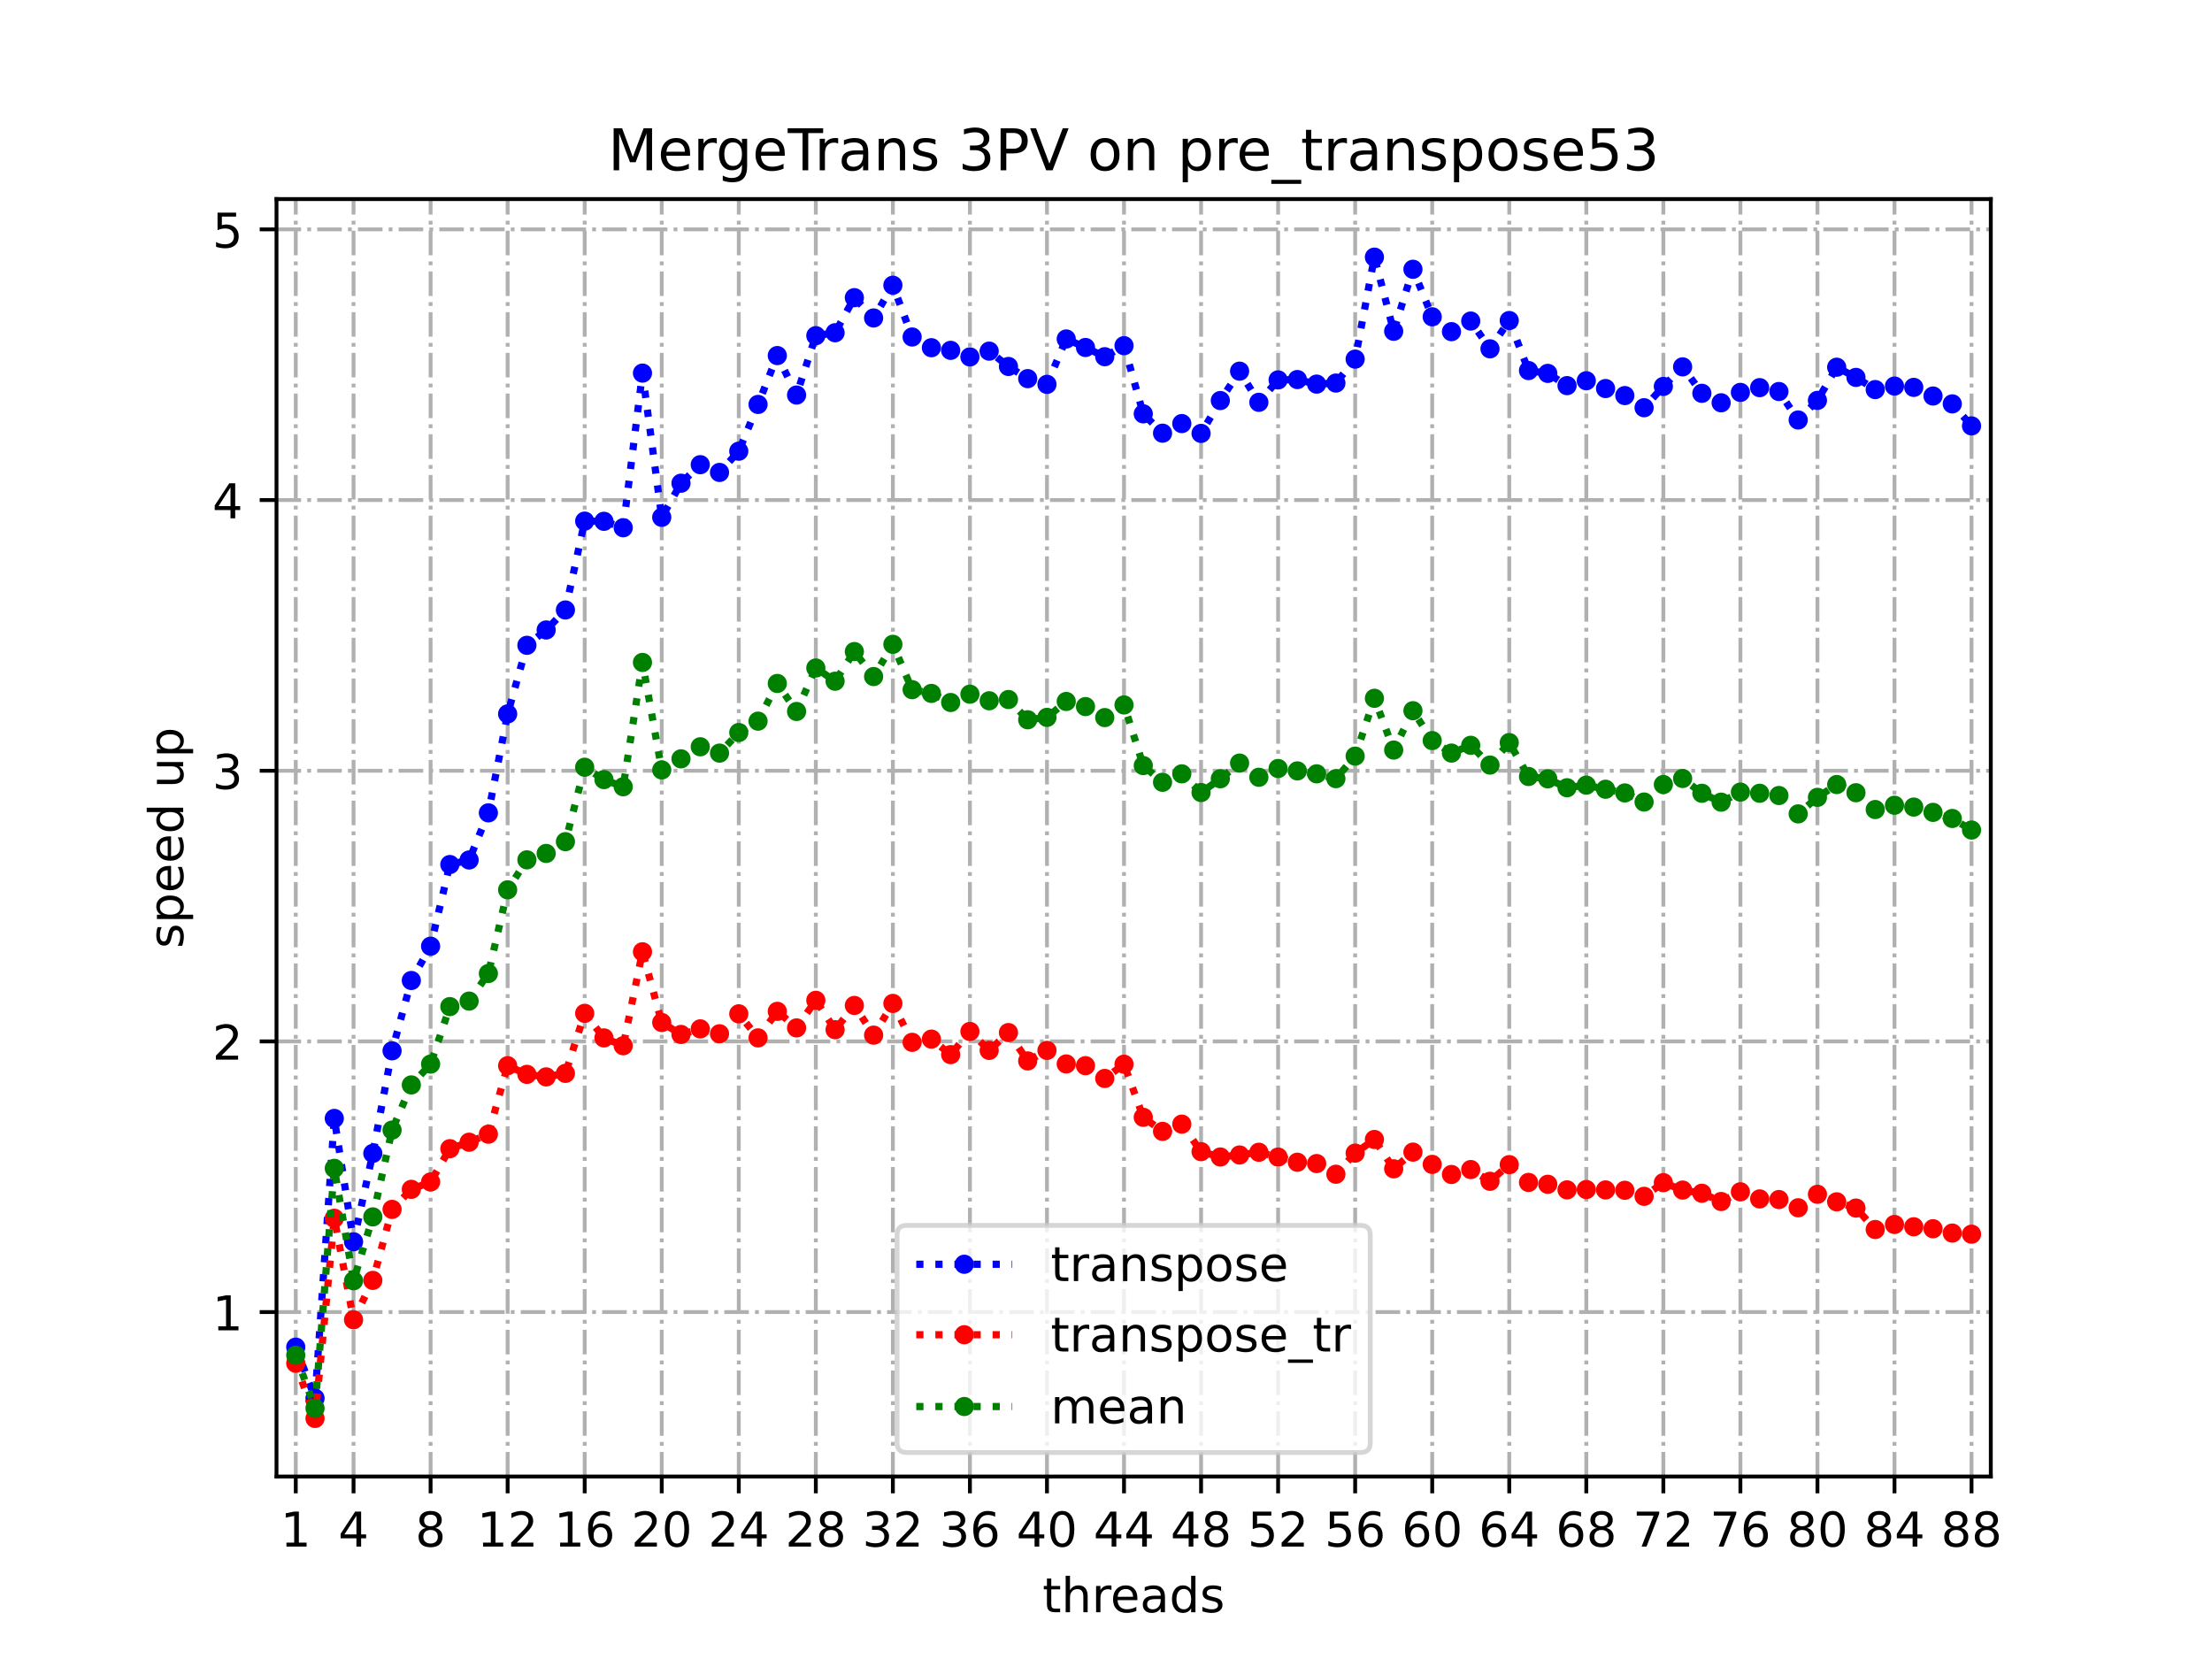 <?xml version="1.0" encoding="utf-8" standalone="no"?>
<!DOCTYPE svg PUBLIC "-//W3C//DTD SVG 1.1//EN"
  "http://www.w3.org/Graphics/SVG/1.1/DTD/svg11.dtd">
<!-- Created with matplotlib (https://matplotlib.org/) -->
<svg height="345.6pt" version="1.1" viewBox="0 0 460.8 345.6" width="460.8pt" xmlns="http://www.w3.org/2000/svg" xmlns:xlink="http://www.w3.org/1999/xlink">
 <defs>
  <style type="text/css">
*{stroke-linecap:butt;stroke-linejoin:round;}
  </style>
 </defs>
 <g id="figure_1">
  <g id="patch_1">
   <path d="M 0 345.6 
L 460.8 345.6 
L 460.8 0 
L 0 0 
z
" style="fill:#ffffff;"/>
  </g>
  <g id="axes_1">
   <g id="patch_2">
    <path d="M 57.6 307.584 
L 414.72 307.584 
L 414.72 41.472 
L 57.6 41.472 
z
" style="fill:#ffffff;"/>
   </g>
   <g id="matplotlib.axis_1">
    <g id="xtick_1">
     <g id="line2d_1">
      <path clip-path="url(#p3d5ab6bcf0)" d="M 61.613 307.584 
L 61.613 41.472 
" style="fill:none;stroke:#b0b0b0;stroke-dasharray:5.12,1.28,0.8,1.28;stroke-dashoffset:0;stroke-width:0.8;"/>
     </g>
     <g id="line2d_2">
      <defs>
       <path d="M 0 0 
L 0 3.5 
" id="m8f9d854dd0" style="stroke:#000000;stroke-width:0.8;"/>
      </defs>
      <g>
       <use style="stroke:#000000;stroke-width:0.8;" x="61.613" xlink:href="#m8f9d854dd0" y="307.584"/>
      </g>
     </g>
     <g id="text_1">
      <!-- 1 -->
      <defs>
       <path d="M 12.406 8.297 
L 28.516 8.297 
L 28.516 63.922 
L 10.984 60.406 
L 10.984 69.391 
L 28.422 72.906 
L 38.281 72.906 
L 38.281 8.297 
L 54.391 8.297 
L 54.391 0 
L 12.406 0 
z
" id="DejaVuSans-49"/>
      </defs>
      <g transform="translate(58.431 322.182)scale(0.1 -0.1)">
       <use xlink:href="#DejaVuSans-49"/>
      </g>
     </g>
    </g>
    <g id="xtick_2">
     <g id="line2d_3">
      <path clip-path="url(#p3d5ab6bcf0)" d="M 73.65 307.584 
L 73.65 41.472 
" style="fill:none;stroke:#b0b0b0;stroke-dasharray:5.12,1.28,0.8,1.28;stroke-dashoffset:0;stroke-width:0.8;"/>
     </g>
     <g id="line2d_4">
      <g>
       <use style="stroke:#000000;stroke-width:0.8;" x="73.65" xlink:href="#m8f9d854dd0" y="307.584"/>
      </g>
     </g>
     <g id="text_2">
      <!-- 4 -->
      <defs>
       <path d="M 37.797 64.312 
L 12.891 25.391 
L 37.797 25.391 
z
M 35.203 72.906 
L 47.609 72.906 
L 47.609 25.391 
L 58.016 25.391 
L 58.016 17.188 
L 47.609 17.188 
L 47.609 0 
L 37.797 0 
L 37.797 17.188 
L 4.891 17.188 
L 4.891 26.703 
z
" id="DejaVuSans-52"/>
      </defs>
      <g transform="translate(70.469 322.182)scale(0.1 -0.1)">
       <use xlink:href="#DejaVuSans-52"/>
      </g>
     </g>
    </g>
    <g id="xtick_3">
     <g id="line2d_5">
      <path clip-path="url(#p3d5ab6bcf0)" d="M 89.701 307.584 
L 89.701 41.472 
" style="fill:none;stroke:#b0b0b0;stroke-dasharray:5.12,1.28,0.8,1.28;stroke-dashoffset:0;stroke-width:0.8;"/>
     </g>
     <g id="line2d_6">
      <g>
       <use style="stroke:#000000;stroke-width:0.8;" x="89.701" xlink:href="#m8f9d854dd0" y="307.584"/>
      </g>
     </g>
     <g id="text_3">
      <!-- 8 -->
      <defs>
       <path d="M 31.781 34.625 
Q 24.75 34.625 20.719 30.859 
Q 16.703 27.094 16.703 20.516 
Q 16.703 13.922 20.719 10.156 
Q 24.75 6.391 31.781 6.391 
Q 38.812 6.391 42.859 10.172 
Q 46.922 13.969 46.922 20.516 
Q 46.922 27.094 42.891 30.859 
Q 38.875 34.625 31.781 34.625 
z
M 21.922 38.812 
Q 15.578 40.375 12.031 44.719 
Q 8.5 49.078 8.5 55.328 
Q 8.5 64.062 14.719 69.141 
Q 20.953 74.219 31.781 74.219 
Q 42.672 74.219 48.875 69.141 
Q 55.078 64.062 55.078 55.328 
Q 55.078 49.078 51.531 44.719 
Q 48 40.375 41.703 38.812 
Q 48.828 37.156 52.797 32.312 
Q 56.781 27.484 56.781 20.516 
Q 56.781 9.906 50.312 4.234 
Q 43.844 -1.422 31.781 -1.422 
Q 19.734 -1.422 13.25 4.234 
Q 6.781 9.906 6.781 20.516 
Q 6.781 27.484 10.781 32.312 
Q 14.797 37.156 21.922 38.812 
z
M 18.312 54.391 
Q 18.312 48.734 21.844 45.562 
Q 25.391 42.391 31.781 42.391 
Q 38.141 42.391 41.719 45.562 
Q 45.312 48.734 45.312 54.391 
Q 45.312 60.062 41.719 63.234 
Q 38.141 66.406 31.781 66.406 
Q 25.391 66.406 21.844 63.234 
Q 18.312 60.062 18.312 54.391 
z
" id="DejaVuSans-56"/>
      </defs>
      <g transform="translate(86.519 322.182)scale(0.1 -0.1)">
       <use xlink:href="#DejaVuSans-56"/>
      </g>
     </g>
    </g>
    <g id="xtick_4">
     <g id="line2d_7">
      <path clip-path="url(#p3d5ab6bcf0)" d="M 105.751 307.584 
L 105.751 41.472 
" style="fill:none;stroke:#b0b0b0;stroke-dasharray:5.12,1.28,0.8,1.28;stroke-dashoffset:0;stroke-width:0.8;"/>
     </g>
     <g id="line2d_8">
      <g>
       <use style="stroke:#000000;stroke-width:0.8;" x="105.751" xlink:href="#m8f9d854dd0" y="307.584"/>
      </g>
     </g>
     <g id="text_4">
      <!-- 12 -->
      <defs>
       <path d="M 19.188 8.297 
L 53.609 8.297 
L 53.609 0 
L 7.328 0 
L 7.328 8.297 
Q 12.938 14.109 22.625 23.891 
Q 32.328 33.688 34.812 36.531 
Q 39.547 41.844 41.422 45.531 
Q 43.312 49.219 43.312 52.781 
Q 43.312 58.594 39.234 62.25 
Q 35.156 65.922 28.609 65.922 
Q 23.969 65.922 18.812 64.312 
Q 13.672 62.703 7.812 59.422 
L 7.812 69.391 
Q 13.766 71.781 18.938 73 
Q 24.125 74.219 28.422 74.219 
Q 39.75 74.219 46.484 68.547 
Q 53.219 62.891 53.219 53.422 
Q 53.219 48.922 51.531 44.891 
Q 49.859 40.875 45.406 35.406 
Q 44.188 33.984 37.641 27.219 
Q 31.109 20.453 19.188 8.297 
z
" id="DejaVuSans-50"/>
      </defs>
      <g transform="translate(99.389 322.182)scale(0.1 -0.1)">
       <use xlink:href="#DejaVuSans-49"/>
       <use x="63.623" xlink:href="#DejaVuSans-50"/>
      </g>
     </g>
    </g>
    <g id="xtick_5">
     <g id="line2d_9">
      <path clip-path="url(#p3d5ab6bcf0)" d="M 121.801 307.584 
L 121.801 41.472 
" style="fill:none;stroke:#b0b0b0;stroke-dasharray:5.12,1.28,0.8,1.28;stroke-dashoffset:0;stroke-width:0.8;"/>
     </g>
     <g id="line2d_10">
      <g>
       <use style="stroke:#000000;stroke-width:0.8;" x="121.801" xlink:href="#m8f9d854dd0" y="307.584"/>
      </g>
     </g>
     <g id="text_5">
      <!-- 16 -->
      <defs>
       <path d="M 33.016 40.375 
Q 26.375 40.375 22.484 35.828 
Q 18.609 31.297 18.609 23.391 
Q 18.609 15.531 22.484 10.953 
Q 26.375 6.391 33.016 6.391 
Q 39.656 6.391 43.531 10.953 
Q 47.406 15.531 47.406 23.391 
Q 47.406 31.297 43.531 35.828 
Q 39.656 40.375 33.016 40.375 
z
M 52.594 71.297 
L 52.594 62.312 
Q 48.875 64.062 45.094 64.984 
Q 41.312 65.922 37.594 65.922 
Q 27.828 65.922 22.672 59.328 
Q 17.531 52.734 16.797 39.406 
Q 19.672 43.656 24.016 45.922 
Q 28.375 48.188 33.594 48.188 
Q 44.578 48.188 50.953 41.516 
Q 57.328 34.859 57.328 23.391 
Q 57.328 12.156 50.688 5.359 
Q 44.047 -1.422 33.016 -1.422 
Q 20.359 -1.422 13.672 8.266 
Q 6.984 17.969 6.984 36.375 
Q 6.984 53.656 15.188 63.938 
Q 23.391 74.219 37.203 74.219 
Q 40.922 74.219 44.703 73.484 
Q 48.484 72.75 52.594 71.297 
z
" id="DejaVuSans-54"/>
      </defs>
      <g transform="translate(115.439 322.182)scale(0.1 -0.1)">
       <use xlink:href="#DejaVuSans-49"/>
       <use x="63.623" xlink:href="#DejaVuSans-54"/>
      </g>
     </g>
    </g>
    <g id="xtick_6">
     <g id="line2d_11">
      <path clip-path="url(#p3d5ab6bcf0)" d="M 137.852 307.584 
L 137.852 41.472 
" style="fill:none;stroke:#b0b0b0;stroke-dasharray:5.12,1.28,0.8,1.28;stroke-dashoffset:0;stroke-width:0.8;"/>
     </g>
     <g id="line2d_12">
      <g>
       <use style="stroke:#000000;stroke-width:0.8;" x="137.852" xlink:href="#m8f9d854dd0" y="307.584"/>
      </g>
     </g>
     <g id="text_6">
      <!-- 20 -->
      <defs>
       <path d="M 31.781 66.406 
Q 24.172 66.406 20.328 58.906 
Q 16.5 51.422 16.5 36.375 
Q 16.5 21.391 20.328 13.891 
Q 24.172 6.391 31.781 6.391 
Q 39.453 6.391 43.281 13.891 
Q 47.125 21.391 47.125 36.375 
Q 47.125 51.422 43.281 58.906 
Q 39.453 66.406 31.781 66.406 
z
M 31.781 74.219 
Q 44.047 74.219 50.516 64.516 
Q 56.984 54.828 56.984 36.375 
Q 56.984 17.969 50.516 8.266 
Q 44.047 -1.422 31.781 -1.422 
Q 19.531 -1.422 13.062 8.266 
Q 6.594 17.969 6.594 36.375 
Q 6.594 54.828 13.062 64.516 
Q 19.531 74.219 31.781 74.219 
z
" id="DejaVuSans-48"/>
      </defs>
      <g transform="translate(131.489 322.182)scale(0.1 -0.1)">
       <use xlink:href="#DejaVuSans-50"/>
       <use x="63.623" xlink:href="#DejaVuSans-48"/>
      </g>
     </g>
    </g>
    <g id="xtick_7">
     <g id="line2d_13">
      <path clip-path="url(#p3d5ab6bcf0)" d="M 153.902 307.584 
L 153.902 41.472 
" style="fill:none;stroke:#b0b0b0;stroke-dasharray:5.12,1.28,0.8,1.28;stroke-dashoffset:0;stroke-width:0.8;"/>
     </g>
     <g id="line2d_14">
      <g>
       <use style="stroke:#000000;stroke-width:0.8;" x="153.902" xlink:href="#m8f9d854dd0" y="307.584"/>
      </g>
     </g>
     <g id="text_7">
      <!-- 24 -->
      <g transform="translate(147.54 322.182)scale(0.1 -0.1)">
       <use xlink:href="#DejaVuSans-50"/>
       <use x="63.623" xlink:href="#DejaVuSans-52"/>
      </g>
     </g>
    </g>
    <g id="xtick_8">
     <g id="line2d_15">
      <path clip-path="url(#p3d5ab6bcf0)" d="M 169.952 307.584 
L 169.952 41.472 
" style="fill:none;stroke:#b0b0b0;stroke-dasharray:5.12,1.28,0.8,1.28;stroke-dashoffset:0;stroke-width:0.8;"/>
     </g>
     <g id="line2d_16">
      <g>
       <use style="stroke:#000000;stroke-width:0.8;" x="169.952" xlink:href="#m8f9d854dd0" y="307.584"/>
      </g>
     </g>
     <g id="text_8">
      <!-- 28 -->
      <g transform="translate(163.59 322.182)scale(0.1 -0.1)">
       <use xlink:href="#DejaVuSans-50"/>
       <use x="63.623" xlink:href="#DejaVuSans-56"/>
      </g>
     </g>
    </g>
    <g id="xtick_9">
     <g id="line2d_17">
      <path clip-path="url(#p3d5ab6bcf0)" d="M 186.003 307.584 
L 186.003 41.472 
" style="fill:none;stroke:#b0b0b0;stroke-dasharray:5.12,1.28,0.8,1.28;stroke-dashoffset:0;stroke-width:0.8;"/>
     </g>
     <g id="line2d_18">
      <g>
       <use style="stroke:#000000;stroke-width:0.8;" x="186.003" xlink:href="#m8f9d854dd0" y="307.584"/>
      </g>
     </g>
     <g id="text_9">
      <!-- 32 -->
      <defs>
       <path d="M 40.578 39.312 
Q 47.656 37.797 51.625 33 
Q 55.609 28.219 55.609 21.188 
Q 55.609 10.406 48.188 4.484 
Q 40.766 -1.422 27.094 -1.422 
Q 22.516 -1.422 17.656 -0.516 
Q 12.797 0.391 7.625 2.203 
L 7.625 11.719 
Q 11.719 9.328 16.594 8.109 
Q 21.484 6.891 26.812 6.891 
Q 36.078 6.891 40.938 10.547 
Q 45.797 14.203 45.797 21.188 
Q 45.797 27.641 41.281 31.266 
Q 36.766 34.906 28.719 34.906 
L 20.219 34.906 
L 20.219 43.016 
L 29.109 43.016 
Q 36.375 43.016 40.234 45.922 
Q 44.094 48.828 44.094 54.297 
Q 44.094 59.906 40.109 62.906 
Q 36.141 65.922 28.719 65.922 
Q 24.656 65.922 20.016 65.031 
Q 15.375 64.156 9.812 62.312 
L 9.812 71.094 
Q 15.438 72.656 20.344 73.438 
Q 25.25 74.219 29.594 74.219 
Q 40.828 74.219 47.359 69.109 
Q 53.906 64.016 53.906 55.328 
Q 53.906 49.266 50.438 45.094 
Q 46.969 40.922 40.578 39.312 
z
" id="DejaVuSans-51"/>
      </defs>
      <g transform="translate(179.64 322.182)scale(0.1 -0.1)">
       <use xlink:href="#DejaVuSans-51"/>
       <use x="63.623" xlink:href="#DejaVuSans-50"/>
      </g>
     </g>
    </g>
    <g id="xtick_10">
     <g id="line2d_19">
      <path clip-path="url(#p3d5ab6bcf0)" d="M 202.053 307.584 
L 202.053 41.472 
" style="fill:none;stroke:#b0b0b0;stroke-dasharray:5.12,1.28,0.8,1.28;stroke-dashoffset:0;stroke-width:0.8;"/>
     </g>
     <g id="line2d_20">
      <g>
       <use style="stroke:#000000;stroke-width:0.8;" x="202.053" xlink:href="#m8f9d854dd0" y="307.584"/>
      </g>
     </g>
     <g id="text_10">
      <!-- 36 -->
      <g transform="translate(195.691 322.182)scale(0.1 -0.1)">
       <use xlink:href="#DejaVuSans-51"/>
       <use x="63.623" xlink:href="#DejaVuSans-54"/>
      </g>
     </g>
    </g>
    <g id="xtick_11">
     <g id="line2d_21">
      <path clip-path="url(#p3d5ab6bcf0)" d="M 218.103 307.584 
L 218.103 41.472 
" style="fill:none;stroke:#b0b0b0;stroke-dasharray:5.12,1.28,0.8,1.28;stroke-dashoffset:0;stroke-width:0.8;"/>
     </g>
     <g id="line2d_22">
      <g>
       <use style="stroke:#000000;stroke-width:0.8;" x="218.103" xlink:href="#m8f9d854dd0" y="307.584"/>
      </g>
     </g>
     <g id="text_11">
      <!-- 40 -->
      <g transform="translate(211.741 322.182)scale(0.1 -0.1)">
       <use xlink:href="#DejaVuSans-52"/>
       <use x="63.623" xlink:href="#DejaVuSans-48"/>
      </g>
     </g>
    </g>
    <g id="xtick_12">
     <g id="line2d_23">
      <path clip-path="url(#p3d5ab6bcf0)" d="M 234.154 307.584 
L 234.154 41.472 
" style="fill:none;stroke:#b0b0b0;stroke-dasharray:5.12,1.28,0.8,1.28;stroke-dashoffset:0;stroke-width:0.8;"/>
     </g>
     <g id="line2d_24">
      <g>
       <use style="stroke:#000000;stroke-width:0.8;" x="234.154" xlink:href="#m8f9d854dd0" y="307.584"/>
      </g>
     </g>
     <g id="text_12">
      <!-- 44 -->
      <g transform="translate(227.791 322.182)scale(0.1 -0.1)">
       <use xlink:href="#DejaVuSans-52"/>
       <use x="63.623" xlink:href="#DejaVuSans-52"/>
      </g>
     </g>
    </g>
    <g id="xtick_13">
     <g id="line2d_25">
      <path clip-path="url(#p3d5ab6bcf0)" d="M 250.204 307.584 
L 250.204 41.472 
" style="fill:none;stroke:#b0b0b0;stroke-dasharray:5.12,1.28,0.8,1.28;stroke-dashoffset:0;stroke-width:0.8;"/>
     </g>
     <g id="line2d_26">
      <g>
       <use style="stroke:#000000;stroke-width:0.8;" x="250.204" xlink:href="#m8f9d854dd0" y="307.584"/>
      </g>
     </g>
     <g id="text_13">
      <!-- 48 -->
      <g transform="translate(243.842 322.182)scale(0.1 -0.1)">
       <use xlink:href="#DejaVuSans-52"/>
       <use x="63.623" xlink:href="#DejaVuSans-56"/>
      </g>
     </g>
    </g>
    <g id="xtick_14">
     <g id="line2d_27">
      <path clip-path="url(#p3d5ab6bcf0)" d="M 266.254 307.584 
L 266.254 41.472 
" style="fill:none;stroke:#b0b0b0;stroke-dasharray:5.12,1.28,0.8,1.28;stroke-dashoffset:0;stroke-width:0.8;"/>
     </g>
     <g id="line2d_28">
      <g>
       <use style="stroke:#000000;stroke-width:0.8;" x="266.254" xlink:href="#m8f9d854dd0" y="307.584"/>
      </g>
     </g>
     <g id="text_14">
      <!-- 52 -->
      <defs>
       <path d="M 10.797 72.906 
L 49.516 72.906 
L 49.516 64.594 
L 19.828 64.594 
L 19.828 46.734 
Q 21.969 47.469 24.109 47.828 
Q 26.266 48.188 28.422 48.188 
Q 40.625 48.188 47.75 41.5 
Q 54.891 34.812 54.891 23.391 
Q 54.891 11.625 47.562 5.094 
Q 40.234 -1.422 26.906 -1.422 
Q 22.312 -1.422 17.547 -0.641 
Q 12.797 0.141 7.719 1.703 
L 7.719 11.625 
Q 12.109 9.234 16.797 8.062 
Q 21.484 6.891 26.703 6.891 
Q 35.156 6.891 40.078 11.328 
Q 45.016 15.766 45.016 23.391 
Q 45.016 31 40.078 35.438 
Q 35.156 39.891 26.703 39.891 
Q 22.75 39.891 18.812 39.016 
Q 14.891 38.141 10.797 36.281 
z
" id="DejaVuSans-53"/>
      </defs>
      <g transform="translate(259.892 322.182)scale(0.1 -0.1)">
       <use xlink:href="#DejaVuSans-53"/>
       <use x="63.623" xlink:href="#DejaVuSans-50"/>
      </g>
     </g>
    </g>
    <g id="xtick_15">
     <g id="line2d_29">
      <path clip-path="url(#p3d5ab6bcf0)" d="M 282.305 307.584 
L 282.305 41.472 
" style="fill:none;stroke:#b0b0b0;stroke-dasharray:5.12,1.28,0.8,1.28;stroke-dashoffset:0;stroke-width:0.8;"/>
     </g>
     <g id="line2d_30">
      <g>
       <use style="stroke:#000000;stroke-width:0.8;" x="282.305" xlink:href="#m8f9d854dd0" y="307.584"/>
      </g>
     </g>
     <g id="text_15">
      <!-- 56 -->
      <g transform="translate(275.942 322.182)scale(0.1 -0.1)">
       <use xlink:href="#DejaVuSans-53"/>
       <use x="63.623" xlink:href="#DejaVuSans-54"/>
      </g>
     </g>
    </g>
    <g id="xtick_16">
     <g id="line2d_31">
      <path clip-path="url(#p3d5ab6bcf0)" d="M 298.355 307.584 
L 298.355 41.472 
" style="fill:none;stroke:#b0b0b0;stroke-dasharray:5.12,1.28,0.8,1.28;stroke-dashoffset:0;stroke-width:0.8;"/>
     </g>
     <g id="line2d_32">
      <g>
       <use style="stroke:#000000;stroke-width:0.8;" x="298.355" xlink:href="#m8f9d854dd0" y="307.584"/>
      </g>
     </g>
     <g id="text_16">
      <!-- 60 -->
      <g transform="translate(291.993 322.182)scale(0.1 -0.1)">
       <use xlink:href="#DejaVuSans-54"/>
       <use x="63.623" xlink:href="#DejaVuSans-48"/>
      </g>
     </g>
    </g>
    <g id="xtick_17">
     <g id="line2d_33">
      <path clip-path="url(#p3d5ab6bcf0)" d="M 314.405 307.584 
L 314.405 41.472 
" style="fill:none;stroke:#b0b0b0;stroke-dasharray:5.12,1.28,0.8,1.28;stroke-dashoffset:0;stroke-width:0.8;"/>
     </g>
     <g id="line2d_34">
      <g>
       <use style="stroke:#000000;stroke-width:0.8;" x="314.405" xlink:href="#m8f9d854dd0" y="307.584"/>
      </g>
     </g>
     <g id="text_17">
      <!-- 64 -->
      <g transform="translate(308.043 322.182)scale(0.1 -0.1)">
       <use xlink:href="#DejaVuSans-54"/>
       <use x="63.623" xlink:href="#DejaVuSans-52"/>
      </g>
     </g>
    </g>
    <g id="xtick_18">
     <g id="line2d_35">
      <path clip-path="url(#p3d5ab6bcf0)" d="M 330.456 307.584 
L 330.456 41.472 
" style="fill:none;stroke:#b0b0b0;stroke-dasharray:5.12,1.28,0.8,1.28;stroke-dashoffset:0;stroke-width:0.8;"/>
     </g>
     <g id="line2d_36">
      <g>
       <use style="stroke:#000000;stroke-width:0.8;" x="330.456" xlink:href="#m8f9d854dd0" y="307.584"/>
      </g>
     </g>
     <g id="text_18">
      <!-- 68 -->
      <g transform="translate(324.093 322.182)scale(0.1 -0.1)">
       <use xlink:href="#DejaVuSans-54"/>
       <use x="63.623" xlink:href="#DejaVuSans-56"/>
      </g>
     </g>
    </g>
    <g id="xtick_19">
     <g id="line2d_37">
      <path clip-path="url(#p3d5ab6bcf0)" d="M 346.506 307.584 
L 346.506 41.472 
" style="fill:none;stroke:#b0b0b0;stroke-dasharray:5.12,1.28,0.8,1.28;stroke-dashoffset:0;stroke-width:0.8;"/>
     </g>
     <g id="line2d_38">
      <g>
       <use style="stroke:#000000;stroke-width:0.8;" x="346.506" xlink:href="#m8f9d854dd0" y="307.584"/>
      </g>
     </g>
     <g id="text_19">
      <!-- 72 -->
      <defs>
       <path d="M 8.203 72.906 
L 55.078 72.906 
L 55.078 68.703 
L 28.609 0 
L 18.312 0 
L 43.219 64.594 
L 8.203 64.594 
z
" id="DejaVuSans-55"/>
      </defs>
      <g transform="translate(340.144 322.182)scale(0.1 -0.1)">
       <use xlink:href="#DejaVuSans-55"/>
       <use x="63.623" xlink:href="#DejaVuSans-50"/>
      </g>
     </g>
    </g>
    <g id="xtick_20">
     <g id="line2d_39">
      <path clip-path="url(#p3d5ab6bcf0)" d="M 362.556 307.584 
L 362.556 41.472 
" style="fill:none;stroke:#b0b0b0;stroke-dasharray:5.12,1.28,0.8,1.28;stroke-dashoffset:0;stroke-width:0.8;"/>
     </g>
     <g id="line2d_40">
      <g>
       <use style="stroke:#000000;stroke-width:0.8;" x="362.556" xlink:href="#m8f9d854dd0" y="307.584"/>
      </g>
     </g>
     <g id="text_20">
      <!-- 76 -->
      <g transform="translate(356.194 322.182)scale(0.1 -0.1)">
       <use xlink:href="#DejaVuSans-55"/>
       <use x="63.623" xlink:href="#DejaVuSans-54"/>
      </g>
     </g>
    </g>
    <g id="xtick_21">
     <g id="line2d_41">
      <path clip-path="url(#p3d5ab6bcf0)" d="M 378.607 307.584 
L 378.607 41.472 
" style="fill:none;stroke:#b0b0b0;stroke-dasharray:5.12,1.28,0.8,1.28;stroke-dashoffset:0;stroke-width:0.8;"/>
     </g>
     <g id="line2d_42">
      <g>
       <use style="stroke:#000000;stroke-width:0.8;" x="378.607" xlink:href="#m8f9d854dd0" y="307.584"/>
      </g>
     </g>
     <g id="text_21">
      <!-- 80 -->
      <g transform="translate(372.244 322.182)scale(0.1 -0.1)">
       <use xlink:href="#DejaVuSans-56"/>
       <use x="63.623" xlink:href="#DejaVuSans-48"/>
      </g>
     </g>
    </g>
    <g id="xtick_22">
     <g id="line2d_43">
      <path clip-path="url(#p3d5ab6bcf0)" d="M 394.657 307.584 
L 394.657 41.472 
" style="fill:none;stroke:#b0b0b0;stroke-dasharray:5.12,1.28,0.8,1.28;stroke-dashoffset:0;stroke-width:0.8;"/>
     </g>
     <g id="line2d_44">
      <g>
       <use style="stroke:#000000;stroke-width:0.8;" x="394.657" xlink:href="#m8f9d854dd0" y="307.584"/>
      </g>
     </g>
     <g id="text_22">
      <!-- 84 -->
      <g transform="translate(388.295 322.182)scale(0.1 -0.1)">
       <use xlink:href="#DejaVuSans-56"/>
       <use x="63.623" xlink:href="#DejaVuSans-52"/>
      </g>
     </g>
    </g>
    <g id="xtick_23">
     <g id="line2d_45">
      <path clip-path="url(#p3d5ab6bcf0)" d="M 410.707 307.584 
L 410.707 41.472 
" style="fill:none;stroke:#b0b0b0;stroke-dasharray:5.12,1.28,0.8,1.28;stroke-dashoffset:0;stroke-width:0.8;"/>
     </g>
     <g id="line2d_46">
      <g>
       <use style="stroke:#000000;stroke-width:0.8;" x="410.707" xlink:href="#m8f9d854dd0" y="307.584"/>
      </g>
     </g>
     <g id="text_23">
      <!-- 88 -->
      <g transform="translate(404.345 322.182)scale(0.1 -0.1)">
       <use xlink:href="#DejaVuSans-56"/>
       <use x="63.623" xlink:href="#DejaVuSans-56"/>
      </g>
     </g>
    </g>
    <g id="text_24">
     <!-- threads -->
     <defs>
      <path d="M 18.312 70.219 
L 18.312 54.688 
L 36.812 54.688 
L 36.812 47.703 
L 18.312 47.703 
L 18.312 18.016 
Q 18.312 11.328 20.141 9.422 
Q 21.969 7.516 27.594 7.516 
L 36.812 7.516 
L 36.812 0 
L 27.594 0 
Q 17.188 0 13.234 3.875 
Q 9.281 7.766 9.281 18.016 
L 9.281 47.703 
L 2.688 47.703 
L 2.688 54.688 
L 9.281 54.688 
L 9.281 70.219 
z
" id="DejaVuSans-116"/>
      <path d="M 54.891 33.016 
L 54.891 0 
L 45.906 0 
L 45.906 32.719 
Q 45.906 40.484 42.875 44.328 
Q 39.844 48.188 33.797 48.188 
Q 26.516 48.188 22.312 43.547 
Q 18.109 38.922 18.109 30.906 
L 18.109 0 
L 9.078 0 
L 9.078 75.984 
L 18.109 75.984 
L 18.109 46.188 
Q 21.344 51.125 25.703 53.562 
Q 30.078 56 35.797 56 
Q 45.219 56 50.047 50.172 
Q 54.891 44.344 54.891 33.016 
z
" id="DejaVuSans-104"/>
      <path d="M 41.109 46.297 
Q 39.594 47.172 37.812 47.578 
Q 36.031 48 33.891 48 
Q 26.266 48 22.188 43.047 
Q 18.109 38.094 18.109 28.812 
L 18.109 0 
L 9.078 0 
L 9.078 54.688 
L 18.109 54.688 
L 18.109 46.188 
Q 20.953 51.172 25.484 53.578 
Q 30.031 56 36.531 56 
Q 37.453 56 38.578 55.875 
Q 39.703 55.766 41.062 55.516 
z
" id="DejaVuSans-114"/>
      <path d="M 56.203 29.594 
L 56.203 25.203 
L 14.891 25.203 
Q 15.484 15.922 20.484 11.062 
Q 25.484 6.203 34.422 6.203 
Q 39.594 6.203 44.453 7.469 
Q 49.312 8.734 54.109 11.281 
L 54.109 2.781 
Q 49.266 0.734 44.188 -0.344 
Q 39.109 -1.422 33.891 -1.422 
Q 20.797 -1.422 13.156 6.188 
Q 5.516 13.812 5.516 26.812 
Q 5.516 40.234 12.766 48.109 
Q 20.016 56 32.328 56 
Q 43.359 56 49.781 48.891 
Q 56.203 41.797 56.203 29.594 
z
M 47.219 32.234 
Q 47.125 39.594 43.094 43.984 
Q 39.062 48.391 32.422 48.391 
Q 24.906 48.391 20.391 44.141 
Q 15.875 39.891 15.188 32.172 
z
" id="DejaVuSans-101"/>
      <path d="M 34.281 27.484 
Q 23.391 27.484 19.188 25 
Q 14.984 22.516 14.984 16.5 
Q 14.984 11.719 18.141 8.906 
Q 21.297 6.109 26.703 6.109 
Q 34.188 6.109 38.703 11.406 
Q 43.219 16.703 43.219 25.484 
L 43.219 27.484 
z
M 52.203 31.203 
L 52.203 0 
L 43.219 0 
L 43.219 8.297 
Q 40.141 3.328 35.547 0.953 
Q 30.953 -1.422 24.312 -1.422 
Q 15.922 -1.422 10.953 3.297 
Q 6 8.016 6 15.922 
Q 6 25.141 12.172 29.828 
Q 18.359 34.516 30.609 34.516 
L 43.219 34.516 
L 43.219 35.406 
Q 43.219 41.609 39.141 45 
Q 35.062 48.391 27.688 48.391 
Q 23 48.391 18.547 47.266 
Q 14.109 46.141 10.016 43.891 
L 10.016 52.203 
Q 14.938 54.109 19.578 55.047 
Q 24.219 56 28.609 56 
Q 40.484 56 46.344 49.844 
Q 52.203 43.703 52.203 31.203 
z
" id="DejaVuSans-97"/>
      <path d="M 45.406 46.391 
L 45.406 75.984 
L 54.391 75.984 
L 54.391 0 
L 45.406 0 
L 45.406 8.203 
Q 42.578 3.328 38.25 0.953 
Q 33.938 -1.422 27.875 -1.422 
Q 17.969 -1.422 11.734 6.484 
Q 5.516 14.406 5.516 27.297 
Q 5.516 40.188 11.734 48.094 
Q 17.969 56 27.875 56 
Q 33.938 56 38.25 53.625 
Q 42.578 51.266 45.406 46.391 
z
M 14.797 27.297 
Q 14.797 17.391 18.875 11.75 
Q 22.953 6.109 30.078 6.109 
Q 37.203 6.109 41.297 11.75 
Q 45.406 17.391 45.406 27.297 
Q 45.406 37.203 41.297 42.844 
Q 37.203 48.484 30.078 48.484 
Q 22.953 48.484 18.875 42.844 
Q 14.797 37.203 14.797 27.297 
z
" id="DejaVuSans-100"/>
      <path d="M 44.281 53.078 
L 44.281 44.578 
Q 40.484 46.531 36.375 47.5 
Q 32.281 48.484 27.875 48.484 
Q 21.188 48.484 17.844 46.438 
Q 14.5 44.391 14.5 40.281 
Q 14.5 37.156 16.891 35.375 
Q 19.281 33.594 26.516 31.984 
L 29.594 31.297 
Q 39.156 29.25 43.188 25.516 
Q 47.219 21.781 47.219 15.094 
Q 47.219 7.469 41.188 3.016 
Q 35.156 -1.422 24.609 -1.422 
Q 20.219 -1.422 15.453 -0.562 
Q 10.688 0.297 5.422 2 
L 5.422 11.281 
Q 10.406 8.688 15.234 7.391 
Q 20.062 6.109 24.812 6.109 
Q 31.156 6.109 34.562 8.281 
Q 37.984 10.453 37.984 14.406 
Q 37.984 18.062 35.516 20.016 
Q 33.062 21.969 24.703 23.781 
L 21.578 24.516 
Q 13.234 26.266 9.516 29.906 
Q 5.812 33.547 5.812 39.891 
Q 5.812 47.609 11.281 51.797 
Q 16.75 56 26.812 56 
Q 31.781 56 36.172 55.266 
Q 40.578 54.547 44.281 53.078 
z
" id="DejaVuSans-115"/>
     </defs>
     <g transform="translate(217.169 335.861)scale(0.1 -0.1)">
      <use xlink:href="#DejaVuSans-116"/>
      <use x="39.209" xlink:href="#DejaVuSans-104"/>
      <use x="102.588" xlink:href="#DejaVuSans-114"/>
      <use x="141.451" xlink:href="#DejaVuSans-101"/>
      <use x="202.975" xlink:href="#DejaVuSans-97"/>
      <use x="264.254" xlink:href="#DejaVuSans-100"/>
      <use x="327.73" xlink:href="#DejaVuSans-115"/>
     </g>
    </g>
   </g>
   <g id="matplotlib.axis_2">
    <g id="ytick_1">
     <g id="line2d_47">
      <path clip-path="url(#p3d5ab6bcf0)" d="M 57.6 273.331 
L 414.72 273.331 
" style="fill:none;stroke:#b0b0b0;stroke-dasharray:5.12,1.28,0.8,1.28;stroke-dashoffset:0;stroke-width:0.8;"/>
     </g>
     <g id="line2d_48">
      <defs>
       <path d="M 0 0 
L -3.5 0 
" id="md7dc5bbd9f" style="stroke:#000000;stroke-width:0.8;"/>
      </defs>
      <g>
       <use style="stroke:#000000;stroke-width:0.8;" x="57.6" xlink:href="#md7dc5bbd9f" y="273.331"/>
      </g>
     </g>
     <g id="text_25">
      <!-- 1 -->
      <g transform="translate(44.237 277.131)scale(0.1 -0.1)">
       <use xlink:href="#DejaVuSans-49"/>
      </g>
     </g>
    </g>
    <g id="ytick_2">
     <g id="line2d_49">
      <path clip-path="url(#p3d5ab6bcf0)" d="M 57.6 216.945 
L 414.72 216.945 
" style="fill:none;stroke:#b0b0b0;stroke-dasharray:5.12,1.28,0.8,1.28;stroke-dashoffset:0;stroke-width:0.8;"/>
     </g>
     <g id="line2d_50">
      <g>
       <use style="stroke:#000000;stroke-width:0.8;" x="57.6" xlink:href="#md7dc5bbd9f" y="216.945"/>
      </g>
     </g>
     <g id="text_26">
      <!-- 2 -->
      <g transform="translate(44.237 220.744)scale(0.1 -0.1)">
       <use xlink:href="#DejaVuSans-50"/>
      </g>
     </g>
    </g>
    <g id="ytick_3">
     <g id="line2d_51">
      <path clip-path="url(#p3d5ab6bcf0)" d="M 57.6 160.558 
L 414.72 160.558 
" style="fill:none;stroke:#b0b0b0;stroke-dasharray:5.12,1.28,0.8,1.28;stroke-dashoffset:0;stroke-width:0.8;"/>
     </g>
     <g id="line2d_52">
      <g>
       <use style="stroke:#000000;stroke-width:0.8;" x="57.6" xlink:href="#md7dc5bbd9f" y="160.558"/>
      </g>
     </g>
     <g id="text_27">
      <!-- 3 -->
      <g transform="translate(44.237 164.357)scale(0.1 -0.1)">
       <use xlink:href="#DejaVuSans-51"/>
      </g>
     </g>
    </g>
    <g id="ytick_4">
     <g id="line2d_53">
      <path clip-path="url(#p3d5ab6bcf0)" d="M 57.6 104.171 
L 414.72 104.171 
" style="fill:none;stroke:#b0b0b0;stroke-dasharray:5.12,1.28,0.8,1.28;stroke-dashoffset:0;stroke-width:0.8;"/>
     </g>
     <g id="line2d_54">
      <g>
       <use style="stroke:#000000;stroke-width:0.8;" x="57.6" xlink:href="#md7dc5bbd9f" y="104.171"/>
      </g>
     </g>
     <g id="text_28">
      <!-- 4 -->
      <g transform="translate(44.237 107.97)scale(0.1 -0.1)">
       <use xlink:href="#DejaVuSans-52"/>
      </g>
     </g>
    </g>
    <g id="ytick_5">
     <g id="line2d_55">
      <path clip-path="url(#p3d5ab6bcf0)" d="M 57.6 47.784 
L 414.72 47.784 
" style="fill:none;stroke:#b0b0b0;stroke-dasharray:5.12,1.28,0.8,1.28;stroke-dashoffset:0;stroke-width:0.8;"/>
     </g>
     <g id="line2d_56">
      <g>
       <use style="stroke:#000000;stroke-width:0.8;" x="57.6" xlink:href="#md7dc5bbd9f" y="47.784"/>
      </g>
     </g>
     <g id="text_29">
      <!-- 5 -->
      <g transform="translate(44.237 51.583)scale(0.1 -0.1)">
       <use xlink:href="#DejaVuSans-53"/>
      </g>
     </g>
    </g>
    <g id="text_30">
     <!-- speed up -->
     <defs>
      <path d="M 18.109 8.203 
L 18.109 -20.797 
L 9.078 -20.797 
L 9.078 54.688 
L 18.109 54.688 
L 18.109 46.391 
Q 20.953 51.266 25.266 53.625 
Q 29.594 56 35.594 56 
Q 45.562 56 51.781 48.094 
Q 58.016 40.188 58.016 27.297 
Q 58.016 14.406 51.781 6.484 
Q 45.562 -1.422 35.594 -1.422 
Q 29.594 -1.422 25.266 0.953 
Q 20.953 3.328 18.109 8.203 
z
M 48.688 27.297 
Q 48.688 37.203 44.609 42.844 
Q 40.531 48.484 33.406 48.484 
Q 26.266 48.484 22.188 42.844 
Q 18.109 37.203 18.109 27.297 
Q 18.109 17.391 22.188 11.75 
Q 26.266 6.109 33.406 6.109 
Q 40.531 6.109 44.609 11.75 
Q 48.688 17.391 48.688 27.297 
z
" id="DejaVuSans-112"/>
      <path id="DejaVuSans-32"/>
      <path d="M 8.5 21.578 
L 8.5 54.688 
L 17.484 54.688 
L 17.484 21.922 
Q 17.484 14.156 20.5 10.266 
Q 23.531 6.391 29.594 6.391 
Q 36.859 6.391 41.078 11.031 
Q 45.312 15.672 45.312 23.688 
L 45.312 54.688 
L 54.297 54.688 
L 54.297 0 
L 45.312 0 
L 45.312 8.406 
Q 42.047 3.422 37.719 1 
Q 33.406 -1.422 27.688 -1.422 
Q 18.266 -1.422 13.375 4.438 
Q 8.5 10.297 8.5 21.578 
z
M 31.109 56 
z
" id="DejaVuSans-117"/>
     </defs>
     <g transform="translate(38.158 197.566)rotate(-90)scale(0.1 -0.1)">
      <use xlink:href="#DejaVuSans-115"/>
      <use x="52.1" xlink:href="#DejaVuSans-112"/>
      <use x="115.576" xlink:href="#DejaVuSans-101"/>
      <use x="177.1" xlink:href="#DejaVuSans-101"/>
      <use x="238.623" xlink:href="#DejaVuSans-100"/>
      <use x="302.1" xlink:href="#DejaVuSans-32"/>
      <use x="333.887" xlink:href="#DejaVuSans-117"/>
      <use x="397.266" xlink:href="#DejaVuSans-112"/>
     </g>
    </g>
   </g>
   <g id="line2d_57">
    <path clip-path="url(#p3d5ab6bcf0)" d="M 61.613 280.635 
L 65.625 291.278 
L 69.638 232.989 
L 73.65 258.682 
L 77.663 240.273 
L 81.676 218.904 
L 85.688 204.255 
L 89.701 197.112 
L 93.713 180.098 
L 97.726 179.151 
L 101.738 169.331 
L 105.751 148.725 
L 109.764 134.43 
L 113.776 131.235 
L 117.789 127.069 
L 121.801 108.562 
L 125.814 108.598 
L 129.827 109.938 
L 133.839 77.724 
L 137.852 107.77 
L 141.864 100.662 
L 145.877 96.802 
L 149.889 98.416 
L 153.902 93.993 
L 157.915 84.251 
L 161.927 74.073 
L 165.94 82.293 
L 169.952 69.927 
L 173.965 69.316 
L 177.978 62.008 
L 181.99 66.241 
L 186.003 59.42 
L 190.015 70.204 
L 194.028 72.437 
L 198.04 72.985 
L 202.053 74.354 
L 206.066 73.151 
L 210.078 76.341 
L 214.091 78.874 
L 218.103 80.07 
L 222.116 70.616 
L 226.129 72.389 
L 230.141 74.311 
L 234.154 72.012 
L 238.166 86.213 
L 242.179 90.242 
L 246.191 88.238 
L 250.204 90.288 
L 254.217 83.441 
L 258.229 77.323 
L 262.242 83.809 
L 266.254 79.144 
L 270.267 79.067 
L 274.28 80.017 
L 278.292 79.799 
L 282.305 74.811 
L 286.317 53.568 
L 290.33 69.012 
L 294.342 56.095 
L 298.355 65.995 
L 302.368 69.091 
L 306.38 66.881 
L 310.393 72.668 
L 314.405 66.772 
L 318.418 77.196 
L 322.431 77.783 
L 326.443 80.334 
L 330.456 79.317 
L 334.468 80.942 
L 338.481 82.408 
L 342.493 84.937 
L 346.506 80.499 
L 350.519 76.425 
L 354.531 81.934 
L 358.544 83.91 
L 362.556 81.743 
L 366.569 80.754 
L 370.582 81.559 
L 374.594 87.49 
L 378.607 83.408 
L 382.619 76.499 
L 386.632 78.621 
L 390.644 81.155 
L 394.657 80.422 
L 398.67 80.7 
L 402.682 82.499 
L 406.695 84.137 
L 410.707 88.725 
" style="fill:none;stroke:#0000ff;stroke-dasharray:1.5,2.475;stroke-dashoffset:0;stroke-width:1.5;"/>
    <defs>
     <path d="M 0 1.5 
C 0.398 1.5 0.779 1.342 1.061 1.061 
C 1.342 0.779 1.5 0.398 1.5 0 
C 1.5 -0.398 1.342 -0.779 1.061 -1.061 
C 0.779 -1.342 0.398 -1.5 0 -1.5 
C -0.398 -1.5 -0.779 -1.342 -1.061 -1.061 
C -1.342 -0.779 -1.5 -0.398 -1.5 0 
C -1.5 0.398 -1.342 0.779 -1.061 1.061 
C -0.779 1.342 -0.398 1.5 0 1.5 
z
" id="m31f5e7b0ea" style="stroke:#0000ff;"/>
    </defs>
    <g clip-path="url(#p3d5ab6bcf0)">
     <use style="fill:#0000ff;stroke:#0000ff;" x="61.613" xlink:href="#m31f5e7b0ea" y="280.635"/>
     <use style="fill:#0000ff;stroke:#0000ff;" x="65.625" xlink:href="#m31f5e7b0ea" y="291.278"/>
     <use style="fill:#0000ff;stroke:#0000ff;" x="69.638" xlink:href="#m31f5e7b0ea" y="232.989"/>
     <use style="fill:#0000ff;stroke:#0000ff;" x="73.65" xlink:href="#m31f5e7b0ea" y="258.682"/>
     <use style="fill:#0000ff;stroke:#0000ff;" x="77.663" xlink:href="#m31f5e7b0ea" y="240.273"/>
     <use style="fill:#0000ff;stroke:#0000ff;" x="81.676" xlink:href="#m31f5e7b0ea" y="218.904"/>
     <use style="fill:#0000ff;stroke:#0000ff;" x="85.688" xlink:href="#m31f5e7b0ea" y="204.255"/>
     <use style="fill:#0000ff;stroke:#0000ff;" x="89.701" xlink:href="#m31f5e7b0ea" y="197.112"/>
     <use style="fill:#0000ff;stroke:#0000ff;" x="93.713" xlink:href="#m31f5e7b0ea" y="180.098"/>
     <use style="fill:#0000ff;stroke:#0000ff;" x="97.726" xlink:href="#m31f5e7b0ea" y="179.151"/>
     <use style="fill:#0000ff;stroke:#0000ff;" x="101.738" xlink:href="#m31f5e7b0ea" y="169.331"/>
     <use style="fill:#0000ff;stroke:#0000ff;" x="105.751" xlink:href="#m31f5e7b0ea" y="148.725"/>
     <use style="fill:#0000ff;stroke:#0000ff;" x="109.764" xlink:href="#m31f5e7b0ea" y="134.43"/>
     <use style="fill:#0000ff;stroke:#0000ff;" x="113.776" xlink:href="#m31f5e7b0ea" y="131.235"/>
     <use style="fill:#0000ff;stroke:#0000ff;" x="117.789" xlink:href="#m31f5e7b0ea" y="127.069"/>
     <use style="fill:#0000ff;stroke:#0000ff;" x="121.801" xlink:href="#m31f5e7b0ea" y="108.562"/>
     <use style="fill:#0000ff;stroke:#0000ff;" x="125.814" xlink:href="#m31f5e7b0ea" y="108.598"/>
     <use style="fill:#0000ff;stroke:#0000ff;" x="129.827" xlink:href="#m31f5e7b0ea" y="109.938"/>
     <use style="fill:#0000ff;stroke:#0000ff;" x="133.839" xlink:href="#m31f5e7b0ea" y="77.724"/>
     <use style="fill:#0000ff;stroke:#0000ff;" x="137.852" xlink:href="#m31f5e7b0ea" y="107.77"/>
     <use style="fill:#0000ff;stroke:#0000ff;" x="141.864" xlink:href="#m31f5e7b0ea" y="100.662"/>
     <use style="fill:#0000ff;stroke:#0000ff;" x="145.877" xlink:href="#m31f5e7b0ea" y="96.802"/>
     <use style="fill:#0000ff;stroke:#0000ff;" x="149.889" xlink:href="#m31f5e7b0ea" y="98.416"/>
     <use style="fill:#0000ff;stroke:#0000ff;" x="153.902" xlink:href="#m31f5e7b0ea" y="93.993"/>
     <use style="fill:#0000ff;stroke:#0000ff;" x="157.915" xlink:href="#m31f5e7b0ea" y="84.251"/>
     <use style="fill:#0000ff;stroke:#0000ff;" x="161.927" xlink:href="#m31f5e7b0ea" y="74.073"/>
     <use style="fill:#0000ff;stroke:#0000ff;" x="165.94" xlink:href="#m31f5e7b0ea" y="82.293"/>
     <use style="fill:#0000ff;stroke:#0000ff;" x="169.952" xlink:href="#m31f5e7b0ea" y="69.927"/>
     <use style="fill:#0000ff;stroke:#0000ff;" x="173.965" xlink:href="#m31f5e7b0ea" y="69.316"/>
     <use style="fill:#0000ff;stroke:#0000ff;" x="177.978" xlink:href="#m31f5e7b0ea" y="62.008"/>
     <use style="fill:#0000ff;stroke:#0000ff;" x="181.99" xlink:href="#m31f5e7b0ea" y="66.241"/>
     <use style="fill:#0000ff;stroke:#0000ff;" x="186.003" xlink:href="#m31f5e7b0ea" y="59.42"/>
     <use style="fill:#0000ff;stroke:#0000ff;" x="190.015" xlink:href="#m31f5e7b0ea" y="70.204"/>
     <use style="fill:#0000ff;stroke:#0000ff;" x="194.028" xlink:href="#m31f5e7b0ea" y="72.437"/>
     <use style="fill:#0000ff;stroke:#0000ff;" x="198.04" xlink:href="#m31f5e7b0ea" y="72.985"/>
     <use style="fill:#0000ff;stroke:#0000ff;" x="202.053" xlink:href="#m31f5e7b0ea" y="74.354"/>
     <use style="fill:#0000ff;stroke:#0000ff;" x="206.066" xlink:href="#m31f5e7b0ea" y="73.151"/>
     <use style="fill:#0000ff;stroke:#0000ff;" x="210.078" xlink:href="#m31f5e7b0ea" y="76.341"/>
     <use style="fill:#0000ff;stroke:#0000ff;" x="214.091" xlink:href="#m31f5e7b0ea" y="78.874"/>
     <use style="fill:#0000ff;stroke:#0000ff;" x="218.103" xlink:href="#m31f5e7b0ea" y="80.07"/>
     <use style="fill:#0000ff;stroke:#0000ff;" x="222.116" xlink:href="#m31f5e7b0ea" y="70.616"/>
     <use style="fill:#0000ff;stroke:#0000ff;" x="226.129" xlink:href="#m31f5e7b0ea" y="72.389"/>
     <use style="fill:#0000ff;stroke:#0000ff;" x="230.141" xlink:href="#m31f5e7b0ea" y="74.311"/>
     <use style="fill:#0000ff;stroke:#0000ff;" x="234.154" xlink:href="#m31f5e7b0ea" y="72.012"/>
     <use style="fill:#0000ff;stroke:#0000ff;" x="238.166" xlink:href="#m31f5e7b0ea" y="86.213"/>
     <use style="fill:#0000ff;stroke:#0000ff;" x="242.179" xlink:href="#m31f5e7b0ea" y="90.242"/>
     <use style="fill:#0000ff;stroke:#0000ff;" x="246.191" xlink:href="#m31f5e7b0ea" y="88.238"/>
     <use style="fill:#0000ff;stroke:#0000ff;" x="250.204" xlink:href="#m31f5e7b0ea" y="90.288"/>
     <use style="fill:#0000ff;stroke:#0000ff;" x="254.217" xlink:href="#m31f5e7b0ea" y="83.441"/>
     <use style="fill:#0000ff;stroke:#0000ff;" x="258.229" xlink:href="#m31f5e7b0ea" y="77.323"/>
     <use style="fill:#0000ff;stroke:#0000ff;" x="262.242" xlink:href="#m31f5e7b0ea" y="83.809"/>
     <use style="fill:#0000ff;stroke:#0000ff;" x="266.254" xlink:href="#m31f5e7b0ea" y="79.144"/>
     <use style="fill:#0000ff;stroke:#0000ff;" x="270.267" xlink:href="#m31f5e7b0ea" y="79.067"/>
     <use style="fill:#0000ff;stroke:#0000ff;" x="274.28" xlink:href="#m31f5e7b0ea" y="80.017"/>
     <use style="fill:#0000ff;stroke:#0000ff;" x="278.292" xlink:href="#m31f5e7b0ea" y="79.799"/>
     <use style="fill:#0000ff;stroke:#0000ff;" x="282.305" xlink:href="#m31f5e7b0ea" y="74.811"/>
     <use style="fill:#0000ff;stroke:#0000ff;" x="286.317" xlink:href="#m31f5e7b0ea" y="53.568"/>
     <use style="fill:#0000ff;stroke:#0000ff;" x="290.33" xlink:href="#m31f5e7b0ea" y="69.012"/>
     <use style="fill:#0000ff;stroke:#0000ff;" x="294.342" xlink:href="#m31f5e7b0ea" y="56.095"/>
     <use style="fill:#0000ff;stroke:#0000ff;" x="298.355" xlink:href="#m31f5e7b0ea" y="65.995"/>
     <use style="fill:#0000ff;stroke:#0000ff;" x="302.368" xlink:href="#m31f5e7b0ea" y="69.091"/>
     <use style="fill:#0000ff;stroke:#0000ff;" x="306.38" xlink:href="#m31f5e7b0ea" y="66.881"/>
     <use style="fill:#0000ff;stroke:#0000ff;" x="310.393" xlink:href="#m31f5e7b0ea" y="72.668"/>
     <use style="fill:#0000ff;stroke:#0000ff;" x="314.405" xlink:href="#m31f5e7b0ea" y="66.772"/>
     <use style="fill:#0000ff;stroke:#0000ff;" x="318.418" xlink:href="#m31f5e7b0ea" y="77.196"/>
     <use style="fill:#0000ff;stroke:#0000ff;" x="322.431" xlink:href="#m31f5e7b0ea" y="77.783"/>
     <use style="fill:#0000ff;stroke:#0000ff;" x="326.443" xlink:href="#m31f5e7b0ea" y="80.334"/>
     <use style="fill:#0000ff;stroke:#0000ff;" x="330.456" xlink:href="#m31f5e7b0ea" y="79.317"/>
     <use style="fill:#0000ff;stroke:#0000ff;" x="334.468" xlink:href="#m31f5e7b0ea" y="80.942"/>
     <use style="fill:#0000ff;stroke:#0000ff;" x="338.481" xlink:href="#m31f5e7b0ea" y="82.408"/>
     <use style="fill:#0000ff;stroke:#0000ff;" x="342.493" xlink:href="#m31f5e7b0ea" y="84.937"/>
     <use style="fill:#0000ff;stroke:#0000ff;" x="346.506" xlink:href="#m31f5e7b0ea" y="80.499"/>
     <use style="fill:#0000ff;stroke:#0000ff;" x="350.519" xlink:href="#m31f5e7b0ea" y="76.425"/>
     <use style="fill:#0000ff;stroke:#0000ff;" x="354.531" xlink:href="#m31f5e7b0ea" y="81.934"/>
     <use style="fill:#0000ff;stroke:#0000ff;" x="358.544" xlink:href="#m31f5e7b0ea" y="83.91"/>
     <use style="fill:#0000ff;stroke:#0000ff;" x="362.556" xlink:href="#m31f5e7b0ea" y="81.743"/>
     <use style="fill:#0000ff;stroke:#0000ff;" x="366.569" xlink:href="#m31f5e7b0ea" y="80.754"/>
     <use style="fill:#0000ff;stroke:#0000ff;" x="370.582" xlink:href="#m31f5e7b0ea" y="81.559"/>
     <use style="fill:#0000ff;stroke:#0000ff;" x="374.594" xlink:href="#m31f5e7b0ea" y="87.49"/>
     <use style="fill:#0000ff;stroke:#0000ff;" x="378.607" xlink:href="#m31f5e7b0ea" y="83.408"/>
     <use style="fill:#0000ff;stroke:#0000ff;" x="382.619" xlink:href="#m31f5e7b0ea" y="76.499"/>
     <use style="fill:#0000ff;stroke:#0000ff;" x="386.632" xlink:href="#m31f5e7b0ea" y="78.621"/>
     <use style="fill:#0000ff;stroke:#0000ff;" x="390.644" xlink:href="#m31f5e7b0ea" y="81.155"/>
     <use style="fill:#0000ff;stroke:#0000ff;" x="394.657" xlink:href="#m31f5e7b0ea" y="80.422"/>
     <use style="fill:#0000ff;stroke:#0000ff;" x="398.67" xlink:href="#m31f5e7b0ea" y="80.7"/>
     <use style="fill:#0000ff;stroke:#0000ff;" x="402.682" xlink:href="#m31f5e7b0ea" y="82.499"/>
     <use style="fill:#0000ff;stroke:#0000ff;" x="406.695" xlink:href="#m31f5e7b0ea" y="84.137"/>
     <use style="fill:#0000ff;stroke:#0000ff;" x="410.707" xlink:href="#m31f5e7b0ea" y="88.725"/>
    </g>
   </g>
   <g id="line2d_58">
    <path clip-path="url(#p3d5ab6bcf0)" d="M 61.613 283.991 
L 65.625 295.488 
L 69.638 253.785 
L 73.65 274.925 
L 77.663 266.729 
L 81.676 251.937 
L 85.688 247.761 
L 89.701 246.224 
L 93.713 239.291 
L 97.726 237.945 
L 101.738 236.269 
L 105.751 222.009 
L 109.764 223.812 
L 113.776 224.337 
L 117.789 223.604 
L 121.801 211.098 
L 125.814 216.216 
L 129.827 217.847 
L 133.839 198.275 
L 137.852 213.007 
L 141.864 215.494 
L 145.877 214.332 
L 149.889 215.356 
L 153.902 211.205 
L 157.915 216.21 
L 161.927 210.683 
L 165.94 214.131 
L 169.952 208.385 
L 173.965 214.505 
L 177.978 209.453 
L 181.99 215.638 
L 186.003 209.037 
L 190.015 217.137 
L 194.028 216.466 
L 198.04 219.697 
L 202.053 214.872 
L 206.066 218.817 
L 210.078 215.104 
L 214.091 221.01 
L 218.103 218.817 
L 222.116 221.639 
L 226.129 222.002 
L 230.141 224.661 
L 234.154 221.698 
L 238.166 232.756 
L 242.179 235.688 
L 246.191 234.179 
L 250.204 239.911 
L 254.217 241.025 
L 258.229 240.604 
L 262.242 240.037 
L 266.254 241.04 
L 270.267 242.114 
L 274.28 242.392 
L 278.292 244.617 
L 282.305 240.216 
L 286.317 237.373 
L 290.33 243.485 
L 294.342 240.008 
L 298.355 242.564 
L 302.368 244.666 
L 306.38 243.638 
L 310.393 246.086 
L 314.405 242.615 
L 318.418 246.321 
L 322.431 246.708 
L 326.443 247.872 
L 330.456 247.803 
L 334.468 247.886 
L 338.481 247.957 
L 342.493 249.217 
L 346.506 246.367 
L 350.519 247.918 
L 354.531 248.574 
L 358.544 250.296 
L 362.556 248.277 
L 366.569 249.757 
L 370.582 249.886 
L 374.594 251.603 
L 378.607 248.796 
L 382.619 250.365 
L 386.632 251.659 
L 390.644 256.127 
L 394.657 255.077 
L 398.67 255.56 
L 402.682 255.97 
L 406.695 256.871 
L 410.707 257.106 
" style="fill:none;stroke:#ff0000;stroke-dasharray:1.5,2.475;stroke-dashoffset:0;stroke-width:1.5;"/>
    <defs>
     <path d="M 0 1.5 
C 0.398 1.5 0.779 1.342 1.061 1.061 
C 1.342 0.779 1.5 0.398 1.5 0 
C 1.5 -0.398 1.342 -0.779 1.061 -1.061 
C 0.779 -1.342 0.398 -1.5 0 -1.5 
C -0.398 -1.5 -0.779 -1.342 -1.061 -1.061 
C -1.342 -0.779 -1.5 -0.398 -1.5 0 
C -1.5 0.398 -1.342 0.779 -1.061 1.061 
C -0.779 1.342 -0.398 1.5 0 1.5 
z
" id="m218e7ba5fc" style="stroke:#ff0000;"/>
    </defs>
    <g clip-path="url(#p3d5ab6bcf0)">
     <use style="fill:#ff0000;stroke:#ff0000;" x="61.613" xlink:href="#m218e7ba5fc" y="283.991"/>
     <use style="fill:#ff0000;stroke:#ff0000;" x="65.625" xlink:href="#m218e7ba5fc" y="295.488"/>
     <use style="fill:#ff0000;stroke:#ff0000;" x="69.638" xlink:href="#m218e7ba5fc" y="253.785"/>
     <use style="fill:#ff0000;stroke:#ff0000;" x="73.65" xlink:href="#m218e7ba5fc" y="274.925"/>
     <use style="fill:#ff0000;stroke:#ff0000;" x="77.663" xlink:href="#m218e7ba5fc" y="266.729"/>
     <use style="fill:#ff0000;stroke:#ff0000;" x="81.676" xlink:href="#m218e7ba5fc" y="251.937"/>
     <use style="fill:#ff0000;stroke:#ff0000;" x="85.688" xlink:href="#m218e7ba5fc" y="247.761"/>
     <use style="fill:#ff0000;stroke:#ff0000;" x="89.701" xlink:href="#m218e7ba5fc" y="246.224"/>
     <use style="fill:#ff0000;stroke:#ff0000;" x="93.713" xlink:href="#m218e7ba5fc" y="239.291"/>
     <use style="fill:#ff0000;stroke:#ff0000;" x="97.726" xlink:href="#m218e7ba5fc" y="237.945"/>
     <use style="fill:#ff0000;stroke:#ff0000;" x="101.738" xlink:href="#m218e7ba5fc" y="236.269"/>
     <use style="fill:#ff0000;stroke:#ff0000;" x="105.751" xlink:href="#m218e7ba5fc" y="222.009"/>
     <use style="fill:#ff0000;stroke:#ff0000;" x="109.764" xlink:href="#m218e7ba5fc" y="223.812"/>
     <use style="fill:#ff0000;stroke:#ff0000;" x="113.776" xlink:href="#m218e7ba5fc" y="224.337"/>
     <use style="fill:#ff0000;stroke:#ff0000;" x="117.789" xlink:href="#m218e7ba5fc" y="223.604"/>
     <use style="fill:#ff0000;stroke:#ff0000;" x="121.801" xlink:href="#m218e7ba5fc" y="211.098"/>
     <use style="fill:#ff0000;stroke:#ff0000;" x="125.814" xlink:href="#m218e7ba5fc" y="216.216"/>
     <use style="fill:#ff0000;stroke:#ff0000;" x="129.827" xlink:href="#m218e7ba5fc" y="217.847"/>
     <use style="fill:#ff0000;stroke:#ff0000;" x="133.839" xlink:href="#m218e7ba5fc" y="198.275"/>
     <use style="fill:#ff0000;stroke:#ff0000;" x="137.852" xlink:href="#m218e7ba5fc" y="213.007"/>
     <use style="fill:#ff0000;stroke:#ff0000;" x="141.864" xlink:href="#m218e7ba5fc" y="215.494"/>
     <use style="fill:#ff0000;stroke:#ff0000;" x="145.877" xlink:href="#m218e7ba5fc" y="214.332"/>
     <use style="fill:#ff0000;stroke:#ff0000;" x="149.889" xlink:href="#m218e7ba5fc" y="215.356"/>
     <use style="fill:#ff0000;stroke:#ff0000;" x="153.902" xlink:href="#m218e7ba5fc" y="211.205"/>
     <use style="fill:#ff0000;stroke:#ff0000;" x="157.915" xlink:href="#m218e7ba5fc" y="216.21"/>
     <use style="fill:#ff0000;stroke:#ff0000;" x="161.927" xlink:href="#m218e7ba5fc" y="210.683"/>
     <use style="fill:#ff0000;stroke:#ff0000;" x="165.94" xlink:href="#m218e7ba5fc" y="214.131"/>
     <use style="fill:#ff0000;stroke:#ff0000;" x="169.952" xlink:href="#m218e7ba5fc" y="208.385"/>
     <use style="fill:#ff0000;stroke:#ff0000;" x="173.965" xlink:href="#m218e7ba5fc" y="214.505"/>
     <use style="fill:#ff0000;stroke:#ff0000;" x="177.978" xlink:href="#m218e7ba5fc" y="209.453"/>
     <use style="fill:#ff0000;stroke:#ff0000;" x="181.99" xlink:href="#m218e7ba5fc" y="215.638"/>
     <use style="fill:#ff0000;stroke:#ff0000;" x="186.003" xlink:href="#m218e7ba5fc" y="209.037"/>
     <use style="fill:#ff0000;stroke:#ff0000;" x="190.015" xlink:href="#m218e7ba5fc" y="217.137"/>
     <use style="fill:#ff0000;stroke:#ff0000;" x="194.028" xlink:href="#m218e7ba5fc" y="216.466"/>
     <use style="fill:#ff0000;stroke:#ff0000;" x="198.04" xlink:href="#m218e7ba5fc" y="219.697"/>
     <use style="fill:#ff0000;stroke:#ff0000;" x="202.053" xlink:href="#m218e7ba5fc" y="214.872"/>
     <use style="fill:#ff0000;stroke:#ff0000;" x="206.066" xlink:href="#m218e7ba5fc" y="218.817"/>
     <use style="fill:#ff0000;stroke:#ff0000;" x="210.078" xlink:href="#m218e7ba5fc" y="215.104"/>
     <use style="fill:#ff0000;stroke:#ff0000;" x="214.091" xlink:href="#m218e7ba5fc" y="221.01"/>
     <use style="fill:#ff0000;stroke:#ff0000;" x="218.103" xlink:href="#m218e7ba5fc" y="218.817"/>
     <use style="fill:#ff0000;stroke:#ff0000;" x="222.116" xlink:href="#m218e7ba5fc" y="221.639"/>
     <use style="fill:#ff0000;stroke:#ff0000;" x="226.129" xlink:href="#m218e7ba5fc" y="222.002"/>
     <use style="fill:#ff0000;stroke:#ff0000;" x="230.141" xlink:href="#m218e7ba5fc" y="224.661"/>
     <use style="fill:#ff0000;stroke:#ff0000;" x="234.154" xlink:href="#m218e7ba5fc" y="221.698"/>
     <use style="fill:#ff0000;stroke:#ff0000;" x="238.166" xlink:href="#m218e7ba5fc" y="232.756"/>
     <use style="fill:#ff0000;stroke:#ff0000;" x="242.179" xlink:href="#m218e7ba5fc" y="235.688"/>
     <use style="fill:#ff0000;stroke:#ff0000;" x="246.191" xlink:href="#m218e7ba5fc" y="234.179"/>
     <use style="fill:#ff0000;stroke:#ff0000;" x="250.204" xlink:href="#m218e7ba5fc" y="239.911"/>
     <use style="fill:#ff0000;stroke:#ff0000;" x="254.217" xlink:href="#m218e7ba5fc" y="241.025"/>
     <use style="fill:#ff0000;stroke:#ff0000;" x="258.229" xlink:href="#m218e7ba5fc" y="240.604"/>
     <use style="fill:#ff0000;stroke:#ff0000;" x="262.242" xlink:href="#m218e7ba5fc" y="240.037"/>
     <use style="fill:#ff0000;stroke:#ff0000;" x="266.254" xlink:href="#m218e7ba5fc" y="241.04"/>
     <use style="fill:#ff0000;stroke:#ff0000;" x="270.267" xlink:href="#m218e7ba5fc" y="242.114"/>
     <use style="fill:#ff0000;stroke:#ff0000;" x="274.28" xlink:href="#m218e7ba5fc" y="242.392"/>
     <use style="fill:#ff0000;stroke:#ff0000;" x="278.292" xlink:href="#m218e7ba5fc" y="244.617"/>
     <use style="fill:#ff0000;stroke:#ff0000;" x="282.305" xlink:href="#m218e7ba5fc" y="240.216"/>
     <use style="fill:#ff0000;stroke:#ff0000;" x="286.317" xlink:href="#m218e7ba5fc" y="237.373"/>
     <use style="fill:#ff0000;stroke:#ff0000;" x="290.33" xlink:href="#m218e7ba5fc" y="243.485"/>
     <use style="fill:#ff0000;stroke:#ff0000;" x="294.342" xlink:href="#m218e7ba5fc" y="240.008"/>
     <use style="fill:#ff0000;stroke:#ff0000;" x="298.355" xlink:href="#m218e7ba5fc" y="242.564"/>
     <use style="fill:#ff0000;stroke:#ff0000;" x="302.368" xlink:href="#m218e7ba5fc" y="244.666"/>
     <use style="fill:#ff0000;stroke:#ff0000;" x="306.38" xlink:href="#m218e7ba5fc" y="243.638"/>
     <use style="fill:#ff0000;stroke:#ff0000;" x="310.393" xlink:href="#m218e7ba5fc" y="246.086"/>
     <use style="fill:#ff0000;stroke:#ff0000;" x="314.405" xlink:href="#m218e7ba5fc" y="242.615"/>
     <use style="fill:#ff0000;stroke:#ff0000;" x="318.418" xlink:href="#m218e7ba5fc" y="246.321"/>
     <use style="fill:#ff0000;stroke:#ff0000;" x="322.431" xlink:href="#m218e7ba5fc" y="246.708"/>
     <use style="fill:#ff0000;stroke:#ff0000;" x="326.443" xlink:href="#m218e7ba5fc" y="247.872"/>
     <use style="fill:#ff0000;stroke:#ff0000;" x="330.456" xlink:href="#m218e7ba5fc" y="247.803"/>
     <use style="fill:#ff0000;stroke:#ff0000;" x="334.468" xlink:href="#m218e7ba5fc" y="247.886"/>
     <use style="fill:#ff0000;stroke:#ff0000;" x="338.481" xlink:href="#m218e7ba5fc" y="247.957"/>
     <use style="fill:#ff0000;stroke:#ff0000;" x="342.493" xlink:href="#m218e7ba5fc" y="249.217"/>
     <use style="fill:#ff0000;stroke:#ff0000;" x="346.506" xlink:href="#m218e7ba5fc" y="246.367"/>
     <use style="fill:#ff0000;stroke:#ff0000;" x="350.519" xlink:href="#m218e7ba5fc" y="247.918"/>
     <use style="fill:#ff0000;stroke:#ff0000;" x="354.531" xlink:href="#m218e7ba5fc" y="248.574"/>
     <use style="fill:#ff0000;stroke:#ff0000;" x="358.544" xlink:href="#m218e7ba5fc" y="250.296"/>
     <use style="fill:#ff0000;stroke:#ff0000;" x="362.556" xlink:href="#m218e7ba5fc" y="248.277"/>
     <use style="fill:#ff0000;stroke:#ff0000;" x="366.569" xlink:href="#m218e7ba5fc" y="249.757"/>
     <use style="fill:#ff0000;stroke:#ff0000;" x="370.582" xlink:href="#m218e7ba5fc" y="249.886"/>
     <use style="fill:#ff0000;stroke:#ff0000;" x="374.594" xlink:href="#m218e7ba5fc" y="251.603"/>
     <use style="fill:#ff0000;stroke:#ff0000;" x="378.607" xlink:href="#m218e7ba5fc" y="248.796"/>
     <use style="fill:#ff0000;stroke:#ff0000;" x="382.619" xlink:href="#m218e7ba5fc" y="250.365"/>
     <use style="fill:#ff0000;stroke:#ff0000;" x="386.632" xlink:href="#m218e7ba5fc" y="251.659"/>
     <use style="fill:#ff0000;stroke:#ff0000;" x="390.644" xlink:href="#m218e7ba5fc" y="256.127"/>
     <use style="fill:#ff0000;stroke:#ff0000;" x="394.657" xlink:href="#m218e7ba5fc" y="255.077"/>
     <use style="fill:#ff0000;stroke:#ff0000;" x="398.67" xlink:href="#m218e7ba5fc" y="255.56"/>
     <use style="fill:#ff0000;stroke:#ff0000;" x="402.682" xlink:href="#m218e7ba5fc" y="255.97"/>
     <use style="fill:#ff0000;stroke:#ff0000;" x="406.695" xlink:href="#m218e7ba5fc" y="256.871"/>
     <use style="fill:#ff0000;stroke:#ff0000;" x="410.707" xlink:href="#m218e7ba5fc" y="257.106"/>
    </g>
   </g>
   <g id="line2d_59">
    <path clip-path="url(#p3d5ab6bcf0)" d="M 61.613 282.313 
L 65.625 293.383 
L 69.638 243.387 
L 73.65 266.804 
L 77.663 253.501 
L 81.676 235.421 
L 85.688 226.008 
L 89.701 221.668 
L 93.713 209.694 
L 97.726 208.548 
L 101.738 202.8 
L 105.751 185.367 
L 109.764 179.121 
L 113.776 177.786 
L 117.789 175.336 
L 121.801 159.83 
L 125.814 162.407 
L 129.827 163.893 
L 133.839 137.999 
L 137.852 160.389 
L 141.864 158.078 
L 145.877 155.567 
L 149.889 156.886 
L 153.902 152.599 
L 157.915 150.23 
L 161.927 142.378 
L 165.94 148.212 
L 169.952 139.156 
L 173.965 141.91 
L 177.978 135.73 
L 181.99 140.939 
L 186.003 134.228 
L 190.015 143.67 
L 194.028 144.451 
L 198.04 146.341 
L 202.053 144.613 
L 206.066 145.984 
L 210.078 145.722 
L 214.091 149.942 
L 218.103 149.443 
L 222.116 146.128 
L 226.129 147.196 
L 230.141 149.486 
L 234.154 146.855 
L 238.166 159.484 
L 242.179 162.965 
L 246.191 161.208 
L 250.204 165.1 
L 254.217 162.233 
L 258.229 158.964 
L 262.242 161.923 
L 266.254 160.092 
L 270.267 160.591 
L 274.28 161.205 
L 278.292 162.208 
L 282.305 157.513 
L 286.317 145.47 
L 290.33 156.249 
L 294.342 148.052 
L 298.355 154.279 
L 302.368 156.879 
L 306.38 155.26 
L 310.393 159.377 
L 314.405 154.694 
L 318.418 161.759 
L 322.431 162.246 
L 326.443 164.103 
L 330.456 163.56 
L 334.468 164.414 
L 338.481 165.183 
L 342.493 167.077 
L 346.506 163.433 
L 350.519 162.172 
L 354.531 165.254 
L 358.544 167.103 
L 362.556 165.01 
L 366.569 165.255 
L 370.582 165.722 
L 374.594 169.547 
L 378.607 166.102 
L 382.619 163.432 
L 386.632 165.14 
L 390.644 168.641 
L 394.657 167.75 
L 398.67 168.13 
L 402.682 169.234 
L 406.695 170.504 
L 410.707 172.915 
" style="fill:none;stroke:#008000;stroke-dasharray:1.5,2.475;stroke-dashoffset:0;stroke-width:1.5;"/>
    <defs>
     <path d="M 0 1.5 
C 0.398 1.5 0.779 1.342 1.061 1.061 
C 1.342 0.779 1.5 0.398 1.5 0 
C 1.5 -0.398 1.342 -0.779 1.061 -1.061 
C 0.779 -1.342 0.398 -1.5 0 -1.5 
C -0.398 -1.5 -0.779 -1.342 -1.061 -1.061 
C -1.342 -0.779 -1.5 -0.398 -1.5 0 
C -1.5 0.398 -1.342 0.779 -1.061 1.061 
C -0.779 1.342 -0.398 1.5 0 1.5 
z
" id="mc913126931" style="stroke:#008000;"/>
    </defs>
    <g clip-path="url(#p3d5ab6bcf0)">
     <use style="fill:#008000;stroke:#008000;" x="61.613" xlink:href="#mc913126931" y="282.313"/>
     <use style="fill:#008000;stroke:#008000;" x="65.625" xlink:href="#mc913126931" y="293.383"/>
     <use style="fill:#008000;stroke:#008000;" x="69.638" xlink:href="#mc913126931" y="243.387"/>
     <use style="fill:#008000;stroke:#008000;" x="73.65" xlink:href="#mc913126931" y="266.804"/>
     <use style="fill:#008000;stroke:#008000;" x="77.663" xlink:href="#mc913126931" y="253.501"/>
     <use style="fill:#008000;stroke:#008000;" x="81.676" xlink:href="#mc913126931" y="235.421"/>
     <use style="fill:#008000;stroke:#008000;" x="85.688" xlink:href="#mc913126931" y="226.008"/>
     <use style="fill:#008000;stroke:#008000;" x="89.701" xlink:href="#mc913126931" y="221.668"/>
     <use style="fill:#008000;stroke:#008000;" x="93.713" xlink:href="#mc913126931" y="209.694"/>
     <use style="fill:#008000;stroke:#008000;" x="97.726" xlink:href="#mc913126931" y="208.548"/>
     <use style="fill:#008000;stroke:#008000;" x="101.738" xlink:href="#mc913126931" y="202.8"/>
     <use style="fill:#008000;stroke:#008000;" x="105.751" xlink:href="#mc913126931" y="185.367"/>
     <use style="fill:#008000;stroke:#008000;" x="109.764" xlink:href="#mc913126931" y="179.121"/>
     <use style="fill:#008000;stroke:#008000;" x="113.776" xlink:href="#mc913126931" y="177.786"/>
     <use style="fill:#008000;stroke:#008000;" x="117.789" xlink:href="#mc913126931" y="175.336"/>
     <use style="fill:#008000;stroke:#008000;" x="121.801" xlink:href="#mc913126931" y="159.83"/>
     <use style="fill:#008000;stroke:#008000;" x="125.814" xlink:href="#mc913126931" y="162.407"/>
     <use style="fill:#008000;stroke:#008000;" x="129.827" xlink:href="#mc913126931" y="163.893"/>
     <use style="fill:#008000;stroke:#008000;" x="133.839" xlink:href="#mc913126931" y="137.999"/>
     <use style="fill:#008000;stroke:#008000;" x="137.852" xlink:href="#mc913126931" y="160.389"/>
     <use style="fill:#008000;stroke:#008000;" x="141.864" xlink:href="#mc913126931" y="158.078"/>
     <use style="fill:#008000;stroke:#008000;" x="145.877" xlink:href="#mc913126931" y="155.567"/>
     <use style="fill:#008000;stroke:#008000;" x="149.889" xlink:href="#mc913126931" y="156.886"/>
     <use style="fill:#008000;stroke:#008000;" x="153.902" xlink:href="#mc913126931" y="152.599"/>
     <use style="fill:#008000;stroke:#008000;" x="157.915" xlink:href="#mc913126931" y="150.23"/>
     <use style="fill:#008000;stroke:#008000;" x="161.927" xlink:href="#mc913126931" y="142.378"/>
     <use style="fill:#008000;stroke:#008000;" x="165.94" xlink:href="#mc913126931" y="148.212"/>
     <use style="fill:#008000;stroke:#008000;" x="169.952" xlink:href="#mc913126931" y="139.156"/>
     <use style="fill:#008000;stroke:#008000;" x="173.965" xlink:href="#mc913126931" y="141.91"/>
     <use style="fill:#008000;stroke:#008000;" x="177.978" xlink:href="#mc913126931" y="135.73"/>
     <use style="fill:#008000;stroke:#008000;" x="181.99" xlink:href="#mc913126931" y="140.939"/>
     <use style="fill:#008000;stroke:#008000;" x="186.003" xlink:href="#mc913126931" y="134.228"/>
     <use style="fill:#008000;stroke:#008000;" x="190.015" xlink:href="#mc913126931" y="143.67"/>
     <use style="fill:#008000;stroke:#008000;" x="194.028" xlink:href="#mc913126931" y="144.451"/>
     <use style="fill:#008000;stroke:#008000;" x="198.04" xlink:href="#mc913126931" y="146.341"/>
     <use style="fill:#008000;stroke:#008000;" x="202.053" xlink:href="#mc913126931" y="144.613"/>
     <use style="fill:#008000;stroke:#008000;" x="206.066" xlink:href="#mc913126931" y="145.984"/>
     <use style="fill:#008000;stroke:#008000;" x="210.078" xlink:href="#mc913126931" y="145.722"/>
     <use style="fill:#008000;stroke:#008000;" x="214.091" xlink:href="#mc913126931" y="149.942"/>
     <use style="fill:#008000;stroke:#008000;" x="218.103" xlink:href="#mc913126931" y="149.443"/>
     <use style="fill:#008000;stroke:#008000;" x="222.116" xlink:href="#mc913126931" y="146.128"/>
     <use style="fill:#008000;stroke:#008000;" x="226.129" xlink:href="#mc913126931" y="147.196"/>
     <use style="fill:#008000;stroke:#008000;" x="230.141" xlink:href="#mc913126931" y="149.486"/>
     <use style="fill:#008000;stroke:#008000;" x="234.154" xlink:href="#mc913126931" y="146.855"/>
     <use style="fill:#008000;stroke:#008000;" x="238.166" xlink:href="#mc913126931" y="159.484"/>
     <use style="fill:#008000;stroke:#008000;" x="242.179" xlink:href="#mc913126931" y="162.965"/>
     <use style="fill:#008000;stroke:#008000;" x="246.191" xlink:href="#mc913126931" y="161.208"/>
     <use style="fill:#008000;stroke:#008000;" x="250.204" xlink:href="#mc913126931" y="165.1"/>
     <use style="fill:#008000;stroke:#008000;" x="254.217" xlink:href="#mc913126931" y="162.233"/>
     <use style="fill:#008000;stroke:#008000;" x="258.229" xlink:href="#mc913126931" y="158.964"/>
     <use style="fill:#008000;stroke:#008000;" x="262.242" xlink:href="#mc913126931" y="161.923"/>
     <use style="fill:#008000;stroke:#008000;" x="266.254" xlink:href="#mc913126931" y="160.092"/>
     <use style="fill:#008000;stroke:#008000;" x="270.267" xlink:href="#mc913126931" y="160.591"/>
     <use style="fill:#008000;stroke:#008000;" x="274.28" xlink:href="#mc913126931" y="161.205"/>
     <use style="fill:#008000;stroke:#008000;" x="278.292" xlink:href="#mc913126931" y="162.208"/>
     <use style="fill:#008000;stroke:#008000;" x="282.305" xlink:href="#mc913126931" y="157.513"/>
     <use style="fill:#008000;stroke:#008000;" x="286.317" xlink:href="#mc913126931" y="145.47"/>
     <use style="fill:#008000;stroke:#008000;" x="290.33" xlink:href="#mc913126931" y="156.249"/>
     <use style="fill:#008000;stroke:#008000;" x="294.342" xlink:href="#mc913126931" y="148.052"/>
     <use style="fill:#008000;stroke:#008000;" x="298.355" xlink:href="#mc913126931" y="154.279"/>
     <use style="fill:#008000;stroke:#008000;" x="302.368" xlink:href="#mc913126931" y="156.879"/>
     <use style="fill:#008000;stroke:#008000;" x="306.38" xlink:href="#mc913126931" y="155.26"/>
     <use style="fill:#008000;stroke:#008000;" x="310.393" xlink:href="#mc913126931" y="159.377"/>
     <use style="fill:#008000;stroke:#008000;" x="314.405" xlink:href="#mc913126931" y="154.694"/>
     <use style="fill:#008000;stroke:#008000;" x="318.418" xlink:href="#mc913126931" y="161.759"/>
     <use style="fill:#008000;stroke:#008000;" x="322.431" xlink:href="#mc913126931" y="162.246"/>
     <use style="fill:#008000;stroke:#008000;" x="326.443" xlink:href="#mc913126931" y="164.103"/>
     <use style="fill:#008000;stroke:#008000;" x="330.456" xlink:href="#mc913126931" y="163.56"/>
     <use style="fill:#008000;stroke:#008000;" x="334.468" xlink:href="#mc913126931" y="164.414"/>
     <use style="fill:#008000;stroke:#008000;" x="338.481" xlink:href="#mc913126931" y="165.183"/>
     <use style="fill:#008000;stroke:#008000;" x="342.493" xlink:href="#mc913126931" y="167.077"/>
     <use style="fill:#008000;stroke:#008000;" x="346.506" xlink:href="#mc913126931" y="163.433"/>
     <use style="fill:#008000;stroke:#008000;" x="350.519" xlink:href="#mc913126931" y="162.172"/>
     <use style="fill:#008000;stroke:#008000;" x="354.531" xlink:href="#mc913126931" y="165.254"/>
     <use style="fill:#008000;stroke:#008000;" x="358.544" xlink:href="#mc913126931" y="167.103"/>
     <use style="fill:#008000;stroke:#008000;" x="362.556" xlink:href="#mc913126931" y="165.01"/>
     <use style="fill:#008000;stroke:#008000;" x="366.569" xlink:href="#mc913126931" y="165.255"/>
     <use style="fill:#008000;stroke:#008000;" x="370.582" xlink:href="#mc913126931" y="165.722"/>
     <use style="fill:#008000;stroke:#008000;" x="374.594" xlink:href="#mc913126931" y="169.547"/>
     <use style="fill:#008000;stroke:#008000;" x="378.607" xlink:href="#mc913126931" y="166.102"/>
     <use style="fill:#008000;stroke:#008000;" x="382.619" xlink:href="#mc913126931" y="163.432"/>
     <use style="fill:#008000;stroke:#008000;" x="386.632" xlink:href="#mc913126931" y="165.14"/>
     <use style="fill:#008000;stroke:#008000;" x="390.644" xlink:href="#mc913126931" y="168.641"/>
     <use style="fill:#008000;stroke:#008000;" x="394.657" xlink:href="#mc913126931" y="167.75"/>
     <use style="fill:#008000;stroke:#008000;" x="398.67" xlink:href="#mc913126931" y="168.13"/>
     <use style="fill:#008000;stroke:#008000;" x="402.682" xlink:href="#mc913126931" y="169.234"/>
     <use style="fill:#008000;stroke:#008000;" x="406.695" xlink:href="#mc913126931" y="170.504"/>
     <use style="fill:#008000;stroke:#008000;" x="410.707" xlink:href="#mc913126931" y="172.915"/>
    </g>
   </g>
   <g id="patch_3">
    <path d="M 57.6 307.584 
L 57.6 41.472 
" style="fill:none;stroke:#000000;stroke-linecap:square;stroke-linejoin:miter;stroke-width:0.8;"/>
   </g>
   <g id="patch_4">
    <path d="M 414.72 307.584 
L 414.72 41.472 
" style="fill:none;stroke:#000000;stroke-linecap:square;stroke-linejoin:miter;stroke-width:0.8;"/>
   </g>
   <g id="patch_5">
    <path d="M 57.6 307.584 
L 414.72 307.584 
" style="fill:none;stroke:#000000;stroke-linecap:square;stroke-linejoin:miter;stroke-width:0.8;"/>
   </g>
   <g id="patch_6">
    <path d="M 57.6 41.472 
L 414.72 41.472 
" style="fill:none;stroke:#000000;stroke-linecap:square;stroke-linejoin:miter;stroke-width:0.8;"/>
   </g>
   <g id="text_31">
    <!-- MergeTrans 3PV on pre_transpose53 -->
    <defs>
     <path d="M 9.812 72.906 
L 24.516 72.906 
L 43.109 23.297 
L 61.812 72.906 
L 76.516 72.906 
L 76.516 0 
L 66.891 0 
L 66.891 64.016 
L 48.094 14.016 
L 38.188 14.016 
L 19.391 64.016 
L 19.391 0 
L 9.812 0 
z
" id="DejaVuSans-77"/>
     <path d="M 45.406 27.984 
Q 45.406 37.75 41.375 43.109 
Q 37.359 48.484 30.078 48.484 
Q 22.859 48.484 18.828 43.109 
Q 14.797 37.75 14.797 27.984 
Q 14.797 18.266 18.828 12.891 
Q 22.859 7.516 30.078 7.516 
Q 37.359 7.516 41.375 12.891 
Q 45.406 18.266 45.406 27.984 
z
M 54.391 6.781 
Q 54.391 -7.172 48.188 -13.984 
Q 42 -20.797 29.203 -20.797 
Q 24.469 -20.797 20.266 -20.094 
Q 16.062 -19.391 12.109 -17.922 
L 12.109 -9.188 
Q 16.062 -11.328 19.922 -12.344 
Q 23.781 -13.375 27.781 -13.375 
Q 36.625 -13.375 41.016 -8.766 
Q 45.406 -4.156 45.406 5.172 
L 45.406 9.625 
Q 42.625 4.781 38.281 2.391 
Q 33.938 0 27.875 0 
Q 17.828 0 11.672 7.656 
Q 5.516 15.328 5.516 27.984 
Q 5.516 40.672 11.672 48.328 
Q 17.828 56 27.875 56 
Q 33.938 56 38.281 53.609 
Q 42.625 51.219 45.406 46.391 
L 45.406 54.688 
L 54.391 54.688 
z
" id="DejaVuSans-103"/>
     <path d="M -0.297 72.906 
L 61.375 72.906 
L 61.375 64.594 
L 35.5 64.594 
L 35.5 0 
L 25.594 0 
L 25.594 64.594 
L -0.297 64.594 
z
" id="DejaVuSans-84"/>
     <path d="M 54.891 33.016 
L 54.891 0 
L 45.906 0 
L 45.906 32.719 
Q 45.906 40.484 42.875 44.328 
Q 39.844 48.188 33.797 48.188 
Q 26.516 48.188 22.312 43.547 
Q 18.109 38.922 18.109 30.906 
L 18.109 0 
L 9.078 0 
L 9.078 54.688 
L 18.109 54.688 
L 18.109 46.188 
Q 21.344 51.125 25.703 53.562 
Q 30.078 56 35.797 56 
Q 45.219 56 50.047 50.172 
Q 54.891 44.344 54.891 33.016 
z
" id="DejaVuSans-110"/>
     <path d="M 19.672 64.797 
L 19.672 37.406 
L 32.078 37.406 
Q 38.969 37.406 42.719 40.969 
Q 46.484 44.531 46.484 51.125 
Q 46.484 57.672 42.719 61.234 
Q 38.969 64.797 32.078 64.797 
z
M 9.812 72.906 
L 32.078 72.906 
Q 44.344 72.906 50.609 67.359 
Q 56.891 61.812 56.891 51.125 
Q 56.891 40.328 50.609 34.812 
Q 44.344 29.297 32.078 29.297 
L 19.672 29.297 
L 19.672 0 
L 9.812 0 
z
" id="DejaVuSans-80"/>
     <path d="M 28.609 0 
L 0.781 72.906 
L 11.078 72.906 
L 34.188 11.531 
L 57.328 72.906 
L 67.578 72.906 
L 39.797 0 
z
" id="DejaVuSans-86"/>
     <path d="M 30.609 48.391 
Q 23.391 48.391 19.188 42.75 
Q 14.984 37.109 14.984 27.297 
Q 14.984 17.484 19.156 11.844 
Q 23.344 6.203 30.609 6.203 
Q 37.797 6.203 41.984 11.859 
Q 46.188 17.531 46.188 27.297 
Q 46.188 37.016 41.984 42.703 
Q 37.797 48.391 30.609 48.391 
z
M 30.609 56 
Q 42.328 56 49.016 48.375 
Q 55.719 40.766 55.719 27.297 
Q 55.719 13.875 49.016 6.219 
Q 42.328 -1.422 30.609 -1.422 
Q 18.844 -1.422 12.172 6.219 
Q 5.516 13.875 5.516 27.297 
Q 5.516 40.766 12.172 48.375 
Q 18.844 56 30.609 56 
z
" id="DejaVuSans-111"/>
     <path d="M 50.984 -16.609 
L 50.984 -23.578 
L -0.984 -23.578 
L -0.984 -16.609 
z
" id="DejaVuSans-95"/>
    </defs>
    <g transform="translate(126.654 35.472)scale(0.12 -0.12)">
     <use xlink:href="#DejaVuSans-77"/>
     <use x="86.279" xlink:href="#DejaVuSans-101"/>
     <use x="147.803" xlink:href="#DejaVuSans-114"/>
     <use x="187.166" xlink:href="#DejaVuSans-103"/>
     <use x="250.643" xlink:href="#DejaVuSans-101"/>
     <use x="312.166" xlink:href="#DejaVuSans-84"/>
     <use x="358.5" xlink:href="#DejaVuSans-114"/>
     <use x="399.613" xlink:href="#DejaVuSans-97"/>
     <use x="460.893" xlink:href="#DejaVuSans-110"/>
     <use x="524.271" xlink:href="#DejaVuSans-115"/>
     <use x="576.371" xlink:href="#DejaVuSans-32"/>
     <use x="608.158" xlink:href="#DejaVuSans-51"/>
     <use x="671.781" xlink:href="#DejaVuSans-80"/>
     <use x="732.084" xlink:href="#DejaVuSans-86"/>
     <use x="800.492" xlink:href="#DejaVuSans-32"/>
     <use x="832.279" xlink:href="#DejaVuSans-111"/>
     <use x="893.461" xlink:href="#DejaVuSans-110"/>
     <use x="956.84" xlink:href="#DejaVuSans-32"/>
     <use x="988.627" xlink:href="#DejaVuSans-112"/>
     <use x="1052.104" xlink:href="#DejaVuSans-114"/>
     <use x="1090.967" xlink:href="#DejaVuSans-101"/>
     <use x="1152.49" xlink:href="#DejaVuSans-95"/>
     <use x="1202.49" xlink:href="#DejaVuSans-116"/>
     <use x="1241.699" xlink:href="#DejaVuSans-114"/>
     <use x="1282.812" xlink:href="#DejaVuSans-97"/>
     <use x="1344.092" xlink:href="#DejaVuSans-110"/>
     <use x="1407.471" xlink:href="#DejaVuSans-115"/>
     <use x="1459.57" xlink:href="#DejaVuSans-112"/>
     <use x="1523.047" xlink:href="#DejaVuSans-111"/>
     <use x="1584.229" xlink:href="#DejaVuSans-115"/>
     <use x="1636.328" xlink:href="#DejaVuSans-101"/>
     <use x="1697.852" xlink:href="#DejaVuSans-53"/>
     <use x="1761.475" xlink:href="#DejaVuSans-51"/>
    </g>
   </g>
   <g id="legend_1">
    <g id="patch_7">
     <path d="M 188.876 302.584 
L 283.444 302.584 
Q 285.444 302.584 285.444 300.584 
L 285.444 257.272 
Q 285.444 255.272 283.444 255.272 
L 188.876 255.272 
Q 186.876 255.272 186.876 257.272 
L 186.876 300.584 
Q 186.876 302.584 188.876 302.584 
z
" style="fill:#ffffff;opacity:0.8;stroke:#cccccc;stroke-linejoin:miter;"/>
    </g>
    <g id="line2d_60">
     <path d="M 190.876 263.37 
L 210.876 263.37 
" style="fill:none;stroke:#0000ff;stroke-dasharray:1.5,2.475;stroke-dashoffset:0;stroke-width:1.5;"/>
    </g>
    <g id="line2d_61">
     <g>
      <use style="fill:#0000ff;stroke:#0000ff;" x="200.876" xlink:href="#m31f5e7b0ea" y="263.37"/>
     </g>
    </g>
    <g id="text_32">
     <!-- transpose -->
     <g transform="translate(218.876 266.87)scale(0.1 -0.1)">
      <use xlink:href="#DejaVuSans-116"/>
      <use x="39.209" xlink:href="#DejaVuSans-114"/>
      <use x="80.322" xlink:href="#DejaVuSans-97"/>
      <use x="141.602" xlink:href="#DejaVuSans-110"/>
      <use x="204.98" xlink:href="#DejaVuSans-115"/>
      <use x="257.08" xlink:href="#DejaVuSans-112"/>
      <use x="320.557" xlink:href="#DejaVuSans-111"/>
      <use x="381.738" xlink:href="#DejaVuSans-115"/>
      <use x="433.838" xlink:href="#DejaVuSans-101"/>
     </g>
    </g>
    <g id="line2d_62">
     <path d="M 190.876 278.048 
L 210.876 278.048 
" style="fill:none;stroke:#ff0000;stroke-dasharray:1.5,2.475;stroke-dashoffset:0;stroke-width:1.5;"/>
    </g>
    <g id="line2d_63">
     <g>
      <use style="fill:#ff0000;stroke:#ff0000;" x="200.876" xlink:href="#m218e7ba5fc" y="278.048"/>
     </g>
    </g>
    <g id="text_33">
     <!-- transpose_tr -->
     <g transform="translate(218.876 281.548)scale(0.1 -0.1)">
      <use xlink:href="#DejaVuSans-116"/>
      <use x="39.209" xlink:href="#DejaVuSans-114"/>
      <use x="80.322" xlink:href="#DejaVuSans-97"/>
      <use x="141.602" xlink:href="#DejaVuSans-110"/>
      <use x="204.98" xlink:href="#DejaVuSans-115"/>
      <use x="257.08" xlink:href="#DejaVuSans-112"/>
      <use x="320.557" xlink:href="#DejaVuSans-111"/>
      <use x="381.738" xlink:href="#DejaVuSans-115"/>
      <use x="433.838" xlink:href="#DejaVuSans-101"/>
      <use x="495.361" xlink:href="#DejaVuSans-95"/>
      <use x="545.361" xlink:href="#DejaVuSans-116"/>
      <use x="584.57" xlink:href="#DejaVuSans-114"/>
     </g>
    </g>
    <g id="line2d_64">
     <path d="M 190.876 293.004 
L 210.876 293.004 
" style="fill:none;stroke:#008000;stroke-dasharray:1.5,2.475;stroke-dashoffset:0;stroke-width:1.5;"/>
    </g>
    <g id="line2d_65">
     <g>
      <use style="fill:#008000;stroke:#008000;" x="200.876" xlink:href="#mc913126931" y="293.004"/>
     </g>
    </g>
    <g id="text_34">
     <!-- mean -->
     <defs>
      <path d="M 52 44.188 
Q 55.375 50.25 60.062 53.125 
Q 64.75 56 71.094 56 
Q 79.641 56 84.281 50.016 
Q 88.922 44.047 88.922 33.016 
L 88.922 0 
L 79.891 0 
L 79.891 32.719 
Q 79.891 40.578 77.094 44.375 
Q 74.312 48.188 68.609 48.188 
Q 61.625 48.188 57.562 43.547 
Q 53.516 38.922 53.516 30.906 
L 53.516 0 
L 44.484 0 
L 44.484 32.719 
Q 44.484 40.625 41.703 44.406 
Q 38.922 48.188 33.109 48.188 
Q 26.219 48.188 22.156 43.531 
Q 18.109 38.875 18.109 30.906 
L 18.109 0 
L 9.078 0 
L 9.078 54.688 
L 18.109 54.688 
L 18.109 46.188 
Q 21.188 51.219 25.484 53.609 
Q 29.781 56 35.688 56 
Q 41.656 56 45.828 52.969 
Q 50 49.953 52 44.188 
z
" id="DejaVuSans-109"/>
     </defs>
     <g transform="translate(218.876 296.504)scale(0.1 -0.1)">
      <use xlink:href="#DejaVuSans-109"/>
      <use x="97.412" xlink:href="#DejaVuSans-101"/>
      <use x="158.936" xlink:href="#DejaVuSans-97"/>
      <use x="220.215" xlink:href="#DejaVuSans-110"/>
     </g>
    </g>
   </g>
  </g>
 </g>
 <defs>
  <clipPath id="p3d5ab6bcf0">
   <rect height="266.112" width="357.12" x="57.6" y="41.472"/>
  </clipPath>
 </defs>
</svg>
